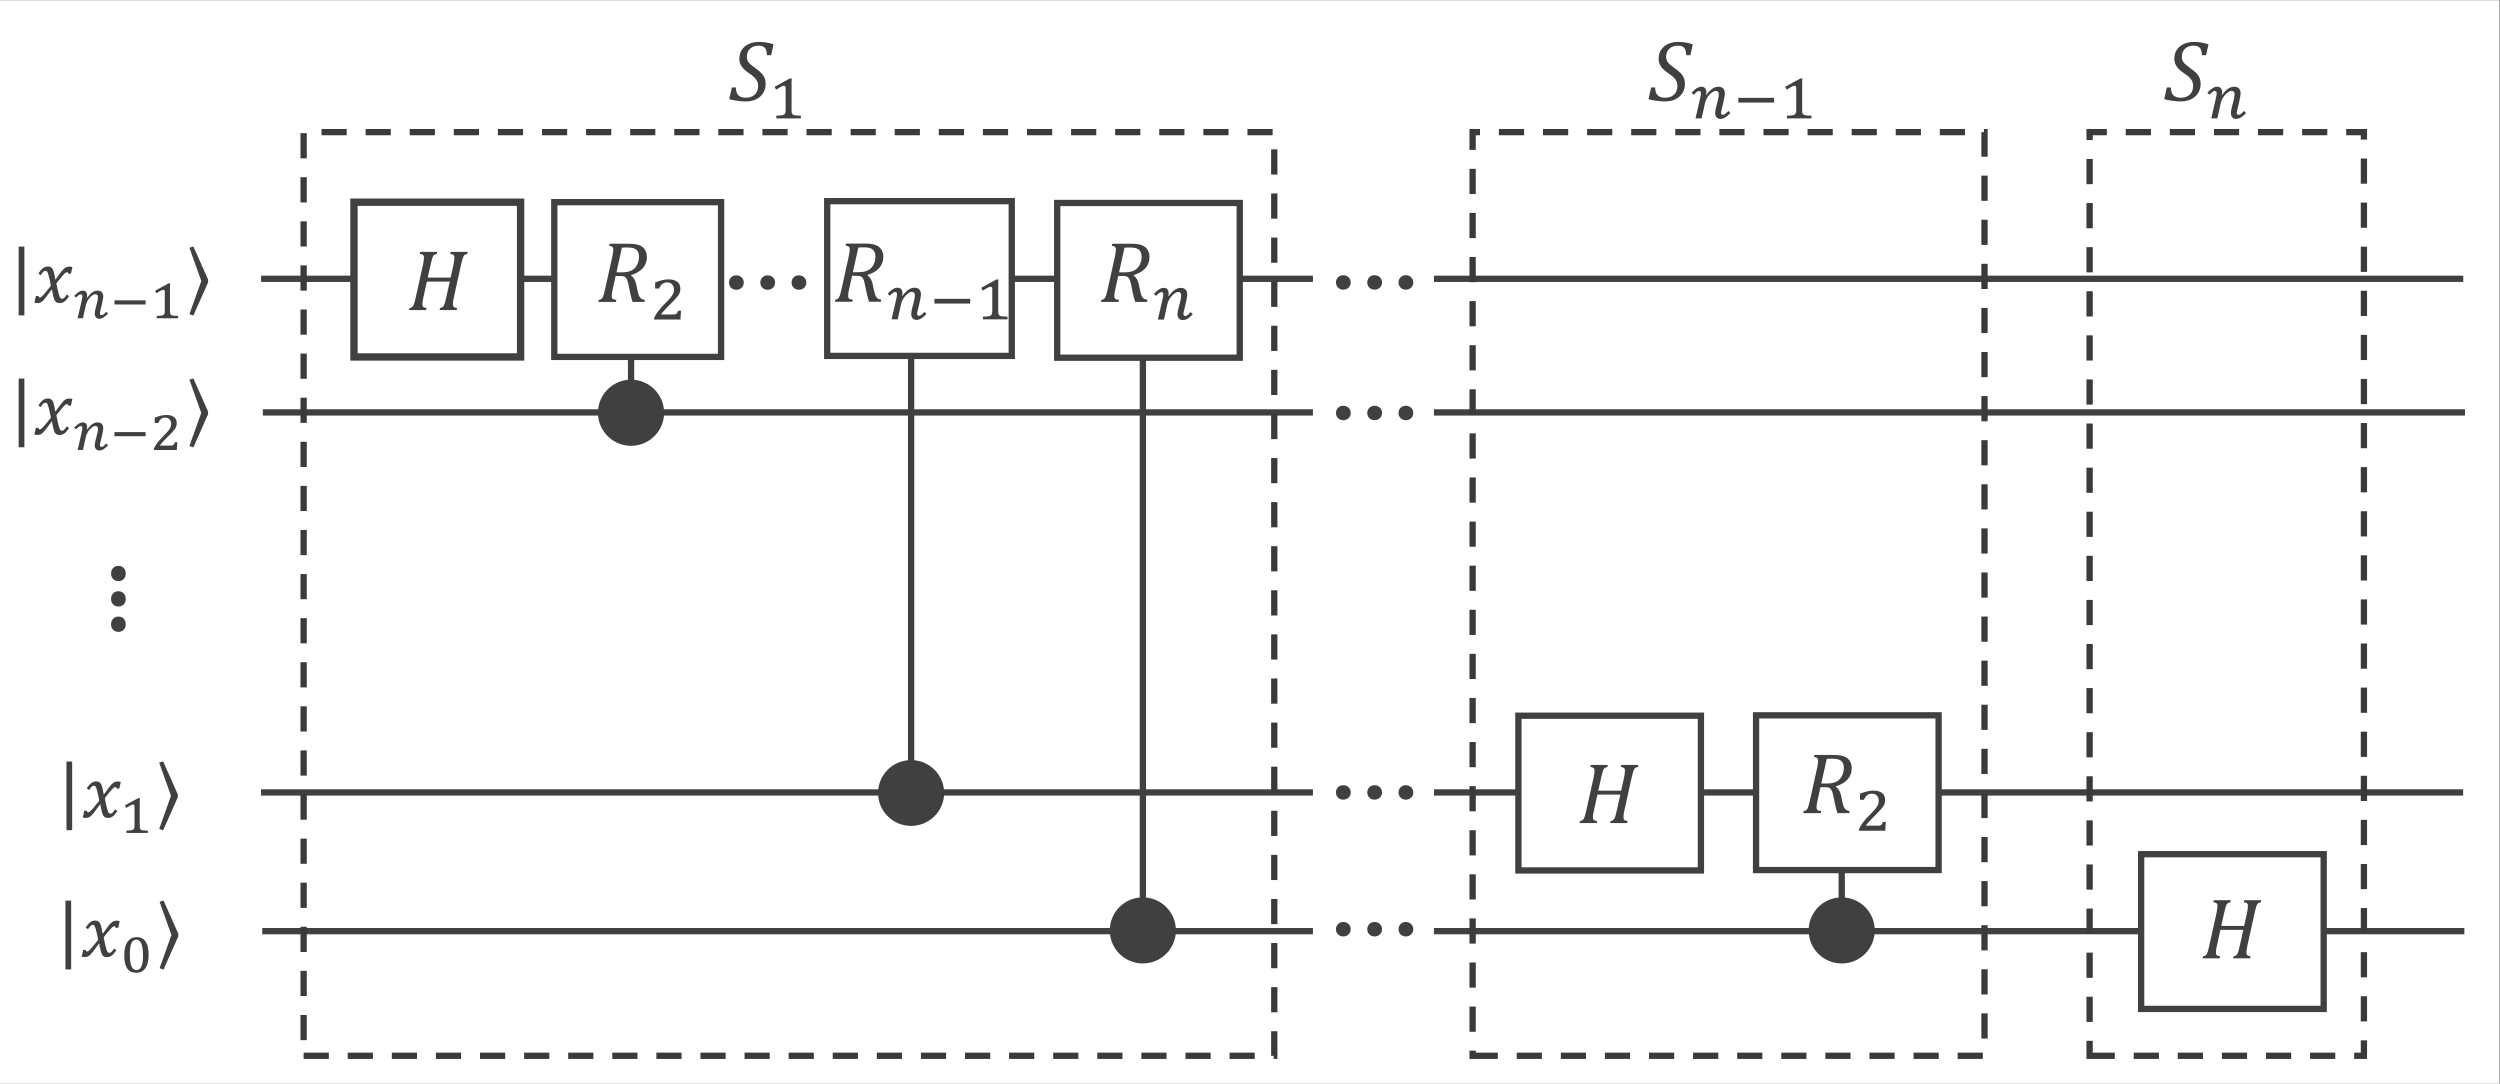 <?xml version="1.0" encoding="UTF-8" standalone="no"?>
<!-- Created with Inkscape (http://www.inkscape.org/) -->

<svg
   version="1.1"
   id="svg1"
   width="793.6"
   height="344"
   viewBox="0 0 793.6 344"
   xmlns="http://www.w3.org/2000/svg"
   xmlns:svg="http://www.w3.org/2000/svg">
  <rect x="0" y="0" width="793.6" height="344" fill="#808080" stroke="none"/>
  <defs
     id="defs1">
    <clipPath
       clipPathUnits="userSpaceOnUse"
       id="clipPath3">
      <path
         d="M 0,6.1035e-5 H 595.2 V 258 H 0 Z"
         clip-rule="evenodd"
         id="path3" />
    </clipPath>
    <clipPath
       clipPathUnits="userSpaceOnUse"
       id="clipPath6">
      <path
         d="M 0,6.1035e-5 H 595.2 V 258 H 0 Z"
         clip-rule="evenodd"
         id="path6" />
    </clipPath>
    <clipPath
       clipPathUnits="userSpaceOnUse"
       id="clipPath8">
      <path
         d="M 8.869e-6,0 H 595.2 V 258 H 8.869e-6 Z"
         transform="matrix(1,0,0,-1,-2.28,186.7)"
         clip-rule="evenodd"
         id="path8" />
    </clipPath>
    <clipPath
       clipPathUnits="userSpaceOnUse"
       id="clipPath10">
      <path
         d="M 8.869e-6,0 H 595.2 V 258 H 8.869e-6 Z"
         transform="matrix(1,0,0,-1,-44.16,186.7)"
         clip-rule="evenodd"
         id="path10" />
    </clipPath>
    <clipPath
       clipPathUnits="userSpaceOnUse"
       id="clipPath12">
      <path
         d="M 8.869e-6,0 H 595.2 V 258 H 8.869e-6 Z"
         transform="matrix(1,0,0,-1,-7.92,185.98)"
         clip-rule="evenodd"
         id="path12" />
    </clipPath>
    <clipPath
       clipPathUnits="userSpaceOnUse"
       id="clipPath14">
      <path
         d="M 8.869e-6,0 H 595.2 V 258 H 8.869e-6 Z"
         transform="matrix(1,0,0,-1,-17.4,182.23)"
         clip-rule="evenodd"
         id="path14" />
    </clipPath>
    <clipPath
       clipPathUnits="userSpaceOnUse"
       id="clipPath16">
      <path
         d="M 8.869e-6,0 H 595.2 V 258 H 8.869e-6 Z"
         transform="matrix(1,0,0,-1,-26.16,182.23)"
         clip-rule="evenodd"
         id="path16" />
    </clipPath>
    <clipPath
       clipPathUnits="userSpaceOnUse"
       id="clipPath18">
      <path
         d="M 8.869e-6,0 H 595.2 V 258 H 8.869e-6 Z"
         transform="matrix(1,0,0,-1,-35.76,182.23)"
         clip-rule="evenodd"
         id="path18" />
    </clipPath>
    <clipPath
       clipPathUnits="userSpaceOnUse"
       id="clipPath21">
      <path
         d="M 0,6.1035e-5 H 595.2 V 258 H 0 Z"
         clip-rule="evenodd"
         id="path21" />
    </clipPath>
    <clipPath
       clipPathUnits="userSpaceOnUse"
       id="clipPath23">
      <path
         d="M 8.869e-6,0 H 595.2 V 258 H 8.869e-6 Z"
         transform="matrix(1,0,0,-1,-2.28,155.3)"
         clip-rule="evenodd"
         id="path23" />
    </clipPath>
    <clipPath
       clipPathUnits="userSpaceOnUse"
       id="clipPath25">
      <path
         d="M 8.869e-6,0 H 595.2 V 258 H 8.869e-6 Z"
         transform="matrix(1,0,0,-1,-44.16,155.3)"
         clip-rule="evenodd"
         id="path25" />
    </clipPath>
    <clipPath
       clipPathUnits="userSpaceOnUse"
       id="clipPath27">
      <path
         d="M 8.869e-6,0 H 595.2 V 258 H 8.869e-6 Z"
         transform="matrix(1,0,0,-1,-7.92,154.58)"
         clip-rule="evenodd"
         id="path27" />
    </clipPath>
    <clipPath
       clipPathUnits="userSpaceOnUse"
       id="clipPath29">
      <path
         d="M 8.869e-6,0 H 595.2 V 258 H 8.869e-6 Z"
         transform="matrix(1,0,0,-1,-17.4,150.86)"
         clip-rule="evenodd"
         id="path29" />
    </clipPath>
    <clipPath
       clipPathUnits="userSpaceOnUse"
       id="clipPath31">
      <path
         d="M 8.869e-6,0 H 595.2 V 258 H 8.869e-6 Z"
         transform="matrix(1,0,0,-1,-26.16,150.86)"
         clip-rule="evenodd"
         id="path31" />
    </clipPath>
    <clipPath
       clipPathUnits="userSpaceOnUse"
       id="clipPath33">
      <path
         d="M 8.869e-6,0 H 595.2 V 258 H 8.869e-6 Z"
         transform="matrix(1,0,0,-1,-35.76,150.86)"
         clip-rule="evenodd"
         id="path33" />
    </clipPath>
    <clipPath
       clipPathUnits="userSpaceOnUse"
       id="clipPath35">
      <path
         d="M 8.869e-6,0 H 595.2 V 258 H 8.869e-6 Z"
         transform="matrix(-4.4000002e-8,-1,-1,4.4000002e-8,124.75,26.592)"
         clip-rule="evenodd"
         id="path35" />
    </clipPath>
    <clipPath
       clipPathUnits="userSpaceOnUse"
       id="clipPath38">
      <path
         d="M 0,6.1035e-5 H 595.2 V 258 H 0 Z"
         clip-rule="evenodd"
         id="path38" />
    </clipPath>
    <clipPath
       clipPathUnits="userSpaceOnUse"
       id="clipPath40">
      <path
         d="M 8.869e-6,0 H 595.2 V 258 H 8.869e-6 Z"
         transform="matrix(1,0,0,-1,-13.656,64.128)"
         clip-rule="evenodd"
         id="path40" />
    </clipPath>
    <clipPath
       clipPathUnits="userSpaceOnUse"
       id="clipPath42">
      <path
         d="M 8.869e-6,0 H 595.2 V 258 H 8.869e-6 Z"
         transform="matrix(1,0,0,-1,-36.96,64.128)"
         clip-rule="evenodd"
         id="path42" />
    </clipPath>
    <clipPath
       clipPathUnits="userSpaceOnUse"
       id="clipPath44">
      <path
         d="M 8.869e-6,0 H 595.2 V 258 H 8.869e-6 Z"
         transform="matrix(1,0,0,-1,-19.44,63.408)"
         clip-rule="evenodd"
         id="path44" />
    </clipPath>
    <clipPath
       clipPathUnits="userSpaceOnUse"
       id="clipPath46">
      <path
         d="M 8.869e-6,0 H 595.2 V 258 H 8.869e-6 Z"
         transform="matrix(1,0,0,-1,-28.56,59.688)"
         clip-rule="evenodd"
         id="path46" />
    </clipPath>
    <clipPath
       clipPathUnits="userSpaceOnUse"
       id="clipPath49">
      <path
         d="M 0,6.1035e-5 H 595.2 V 258 H 0 Z"
         clip-rule="evenodd"
         id="path49" />
    </clipPath>
    <clipPath
       clipPathUnits="userSpaceOnUse"
       id="clipPath51">
      <path
         d="M 8.869e-6,0 H 595.2 V 258 H 8.869e-6 Z"
         transform="matrix(1,0,0,-1,-13.416,30.984)"
         clip-rule="evenodd"
         id="path51" />
    </clipPath>
    <clipPath
       clipPathUnits="userSpaceOnUse"
       id="clipPath53">
      <path
         d="M 8.869e-6,0 H 595.2 V 258 H 8.869e-6 Z"
         transform="matrix(1,0,0,-1,-37.056,30.984)"
         clip-rule="evenodd"
         id="path53" />
    </clipPath>
    <clipPath
       clipPathUnits="userSpaceOnUse"
       id="clipPath55">
      <path
         d="M 8.869e-6,0 H 595.2 V 258 H 8.869e-6 Z"
         transform="matrix(1,0,0,-1,-19.176,30.264)"
         clip-rule="evenodd"
         id="path55" />
    </clipPath>
    <clipPath
       clipPathUnits="userSpaceOnUse"
       id="clipPath57">
      <path
         d="M 8.869e-6,0 H 595.2 V 258 H 8.869e-6 Z"
         transform="matrix(1,0,0,-1,-28.656,26.544)"
         clip-rule="evenodd"
         id="path57" />
    </clipPath>
    <clipPath
       clipPathUnits="userSpaceOnUse"
       id="clipPath66">
      <path
         d="M 8.869e-6,0 H 595.2 V 258 H 8.869e-6 Z"
         transform="matrix(-1,8.7000004e-8,8.7000004e-8,1,194.21,-192.31)"
         clip-rule="evenodd"
         id="path66" />
    </clipPath>
    <clipPath
       clipPathUnits="userSpaceOnUse"
       id="clipPath69">
      <path
         d="M 0,6.1035e-5 H 595.2 V 258 H 0 Z"
         clip-rule="evenodd"
         id="path69" />
    </clipPath>
    <clipPath
       clipPathUnits="userSpaceOnUse"
       id="clipPath71">
      <path
         d="M 8.869e-6,0 H 595.2 V 258 H 8.869e-6 Z"
         transform="matrix(1,0,0,-1,-198.19,186.17)"
         clip-rule="evenodd"
         id="path71" />
    </clipPath>
    <clipPath
       clipPathUnits="userSpaceOnUse"
       id="clipPath73">
      <path
         d="M 8.869e-6,0 H 595.2 V 258 H 8.869e-6 Z"
         transform="matrix(1,0,0,-1,-211.03,181.97)"
         clip-rule="evenodd"
         id="path73" />
    </clipPath>
    <clipPath
       clipPathUnits="userSpaceOnUse"
       id="clipPath75">
      <path
         d="M 8.869e-6,0 H 595.2 V 258 H 8.869e-6 Z"
         transform="matrix(1,0,0,-1,-221.23,181.97)"
         clip-rule="evenodd"
         id="path75" />
    </clipPath>
    <clipPath
       clipPathUnits="userSpaceOnUse"
       id="clipPath77">
      <path
         d="M 8.869e-6,0 H 595.2 V 258 H 8.869e-6 Z"
         transform="matrix(1,0,0,-1,-232.27,181.97)"
         clip-rule="evenodd"
         id="path77" />
    </clipPath>
    <clipPath
       clipPathUnits="userSpaceOnUse"
       id="clipPath80">
      <path
         d="M 0,6.1035e-5 H 595.2 V 258 H 0 Z"
         clip-rule="evenodd"
         id="path80" />
    </clipPath>
    <clipPath
       clipPathUnits="userSpaceOnUse"
       id="clipPath82">
      <path
         d="M 8.869e-6,0 H 595.2 V 258 H 8.869e-6 Z"
         transform="matrix(1,0,0,-1,-141.89,186.12)"
         clip-rule="evenodd"
         id="path82" />
    </clipPath>
    <clipPath
       clipPathUnits="userSpaceOnUse"
       id="clipPath84">
      <path
         d="M 8.869e-6,0 H 595.2 V 258 H 8.869e-6 Z"
         transform="matrix(1,0,0,-1,-154.73,181.92)"
         clip-rule="evenodd"
         id="path84" />
    </clipPath>
    <clipPath
       clipPathUnits="userSpaceOnUse"
       id="clipPath91">
      <path
         d="M 0,6.1035e-5 H 595.2 V 258 H 0 Z"
         clip-rule="evenodd"
         id="path91" />
    </clipPath>
    <clipPath
       clipPathUnits="userSpaceOnUse"
       id="clipPath93">
      <path
         d="M 8.869e-6,0 H 595.2 V 258 H 8.869e-6 Z"
         transform="matrix(1,0,0,-1,-261.55,186.12)"
         clip-rule="evenodd"
         id="path93" />
    </clipPath>
    <clipPath
       clipPathUnits="userSpaceOnUse"
       id="clipPath95">
      <path
         d="M 8.869e-6,0 H 595.2 V 258 H 8.869e-6 Z"
         transform="matrix(1,0,0,-1,-274.42,181.92)"
         clip-rule="evenodd"
         id="path95" />
    </clipPath>
    <clipPath
       clipPathUnits="userSpaceOnUse"
       id="clipPath98">
      <path
         d="M 0,6.1035e-5 H 595.2 V 258 H 0 Z"
         clip-rule="evenodd"
         id="path98" />
    </clipPath>
    <clipPath
       clipPathUnits="userSpaceOnUse"
       id="clipPath100">
      <path
         d="M 8.869e-6,0 H 595.2 V 258 H 8.869e-6 Z"
         transform="matrix(1,0,0,-1,-375.5,62.04)"
         clip-rule="evenodd"
         id="path100" />
    </clipPath>
    <clipPath
       clipPathUnits="userSpaceOnUse"
       id="clipPath105">
      <path
         d="M 0,6.1035e-5 H 595.2 V 258 H 0 Z"
         clip-rule="evenodd"
         id="path105" />
    </clipPath>
    <clipPath
       clipPathUnits="userSpaceOnUse"
       id="clipPath107">
      <path
         d="M 8.869e-6,0 H 595.2 V 258 H 8.869e-6 Z"
         transform="matrix(1,0,0,-1,-428.74,64.416)"
         clip-rule="evenodd"
         id="path107" />
    </clipPath>
    <clipPath
       clipPathUnits="userSpaceOnUse"
       id="clipPath109">
      <path
         d="M 8.869e-6,0 H 595.2 V 258 H 8.869e-6 Z"
         transform="matrix(1,0,0,-1,-441.58,60.216)"
         clip-rule="evenodd"
         id="path109" />
    </clipPath>
    <clipPath
       clipPathUnits="userSpaceOnUse"
       id="clipPath112">
      <path
         d="M 0,6.1035e-5 H 595.2 V 258 H 0 Z"
         clip-rule="evenodd"
         id="path112" />
    </clipPath>
    <clipPath
       clipPathUnits="userSpaceOnUse"
       id="clipPath114">
      <path
         d="M 8.869e-6,0 H 595.2 V 258 H 8.869e-6 Z"
         transform="matrix(1,0,0,-1,-523.82,29.832)"
         clip-rule="evenodd"
         id="path114" />
    </clipPath>
    <clipPath
       clipPathUnits="userSpaceOnUse"
       id="clipPath118">
      <path
         d="M 8.869e-6,0 H 595.2 V 258 H 8.869e-6 Z"
         transform="matrix(-1,8.7000004e-8,8.7000004e-8,1,338.71,-192.34)"
         clip-rule="evenodd"
         id="path118" />
    </clipPath>
    <clipPath
       clipPathUnits="userSpaceOnUse"
       id="clipPath121">
      <path
         d="M 8.869e-6,0 H 595.2 V 258 H 8.869e-6 Z"
         transform="matrix(-1,8.7000004e-8,8.7000004e-8,1,338.71,-70.92)"
         clip-rule="evenodd"
         id="path121" />
    </clipPath>
    <clipPath
       clipPathUnits="userSpaceOnUse"
       id="clipPath124">
      <path
         d="M 8.869e-6,0 H 595.2 V 258 H 8.869e-6 Z"
         transform="matrix(-1,8.7000004e-8,8.7000004e-8,1,338.71,-38.352)"
         clip-rule="evenodd"
         id="path124" />
    </clipPath>
    <clipPath
       clipPathUnits="userSpaceOnUse"
       id="clipPath128">
      <path
         d="M 0,6.1035e-5 H 595.2 V 258 H 0 Z"
         clip-rule="evenodd"
         id="path128" />
    </clipPath>
    <clipPath
       clipPathUnits="userSpaceOnUse"
       id="clipPath130">
      <path
         d="M 8.869e-6,0 H 595.2 V 258 H 8.869e-6 Z"
         transform="matrix(1,0,0,-1,-173.47,234.02)"
         clip-rule="evenodd"
         id="path130" />
    </clipPath>
    <clipPath
       clipPathUnits="userSpaceOnUse"
       id="clipPath132">
      <path
         d="M 8.869e-6,0 H 595.2 V 258 H 8.869e-6 Z"
         transform="matrix(1,0,0,-1,-183.07,229.82)"
         clip-rule="evenodd"
         id="path132" />
    </clipPath>
    <clipPath
       clipPathUnits="userSpaceOnUse"
       id="clipPath134">
      <path
         d="M 0,6.1035e-5 H 595.2 V 258 H 0 Z"
         clip-rule="evenodd"
         id="path134" />
    </clipPath>
    <clipPath
       clipPathUnits="userSpaceOnUse"
       id="clipPath136">
      <path
         d="M 8.869e-6,0 H 595.2 V 258 H 8.869e-6 Z"
         transform="matrix(1,0,0,-1,-392.33,234.02)"
         clip-rule="evenodd"
         id="path136" />
    </clipPath>
    <clipPath
       clipPathUnits="userSpaceOnUse"
       id="clipPath138">
      <path
         d="M 8.869e-6,0 H 595.2 V 258 H 8.869e-6 Z"
         transform="matrix(1,0,0,-1,-402.43,229.82)"
         clip-rule="evenodd"
         id="path138" />
    </clipPath>
    <clipPath
       clipPathUnits="userSpaceOnUse"
       id="clipPath140">
      <path
         d="M 8.869e-6,0 H 595.2 V 258 H 8.869e-6 Z"
         transform="matrix(1,0,0,-1,-412.63,229.82)"
         clip-rule="evenodd"
         id="path140" />
    </clipPath>
    <clipPath
       clipPathUnits="userSpaceOnUse"
       id="clipPath142">
      <path
         d="M 8.869e-6,0 H 595.2 V 258 H 8.869e-6 Z"
         transform="matrix(1,0,0,-1,-423.67,229.82)"
         clip-rule="evenodd"
         id="path142" />
    </clipPath>
    <clipPath
       clipPathUnits="userSpaceOnUse"
       id="clipPath144">
      <path
         d="M 0,6.1035e-5 H 595.2 V 258 H 0 Z"
         clip-rule="evenodd"
         id="path144" />
    </clipPath>
    <clipPath
       clipPathUnits="userSpaceOnUse"
       id="clipPath146">
      <path
         d="M 8.869e-6,0 H 595.2 V 258 H 8.869e-6 Z"
         transform="matrix(1,0,0,-1,-515.11,234.02)"
         clip-rule="evenodd"
         id="path146" />
    </clipPath>
    <clipPath
       clipPathUnits="userSpaceOnUse"
       id="clipPath148">
      <path
         d="M 8.869e-6,0 H 595.2 V 258 H 8.869e-6 Z"
         transform="matrix(1,0,0,-1,-525.22,229.82)"
         clip-rule="evenodd"
         id="path148" />
    </clipPath>
    <clipPath
       clipPathUnits="userSpaceOnUse"
       id="clipPath151">
      <path
         d="M 0,6.1035e-5 H 595.2 V 258 H 0 Z"
         clip-rule="evenodd"
         id="path151" />
    </clipPath>
    <clipPath
       clipPathUnits="userSpaceOnUse"
       id="clipPath153">
      <path
         d="M 8.869e-6,0 H 595.2 V 258 H 8.869e-6 Z"
         transform="matrix(1,0,0,-1,-96.816,184.18)"
         clip-rule="evenodd"
         id="path153" />
    </clipPath>
    <clipPath
       clipPathUnits="userSpaceOnUse"
       id="clipPath156">
      <path
         d="M 8.869e-6,0 H 595.2 V 258 H 8.869e-6 Z"
         transform="matrix(-1,8.7000004e-8,8.7000004e-8,1,338.71,-161.26)"
         clip-rule="evenodd"
         id="path156" />
    </clipPath>
  </defs>
  <g
     id="g1">
    <g
       id="g2">
      <path
         id="path2"
         d="M 0,3.0518e-5 H 595.25 V 258 H 0 Z"
         style="fill:#ffffff;fill-opacity:1;fill-rule:evenodd;stroke:none"
         transform="matrix(1.333,0,0,-1.333,0,344)"
         clip-path="url(#clipPath3)" />
    </g>
    <g
       id="g3">
      <path
         id="path4"
         d="M 62.189,191.67 H 586.6"
         style="fill:none;stroke:#404040;stroke-width:1.5;stroke-linecap:butt;stroke-linejoin:miter;stroke-miterlimit:10;stroke-dasharray:none;stroke-opacity:1"
         transform="matrix(1.333,0,0,-1.333,0,344)" />
    </g>
    <g
       id="g4">
      <path
         id="path5"
         d="M -30.6,125.28 H 94.92 v 115.2 H -30.6 Z"
         style="fill:none;stroke:#000000;stroke-width:0.14;stroke-linecap:butt;stroke-linejoin:miter;stroke-miterlimit:10;stroke-dasharray:none;stroke-opacity:0"
         transform="matrix(1.333,0,0,-1.333,0,344)"
         clip-path="url(#clipPath6)" />
    </g>
    <g
       id="g6">
      <path
         id="path7"
         d="M 3.527,3.785 H 2.167 V -12.598 h 1.359 z m 0,0"
         style="fill:#404040;fill-opacity:1;fill-rule:nonzero;stroke:none"
         aria-label="ȁ"
         transform="matrix(1.333,0,0,1.333,3.04,95.067)"
         clip-path="url(#clipPath8)" />
      <path
         id="path9"
         d="m 1.874,-12.633 3.516,7.898 v 0.656 L 1.874,3.832 0.937,3.492 3.761,-4.406 0.937,-12.317 Z m 0,0"
         style="fill:#404040;fill-opacity:1;fill-rule:nonzero;stroke:none"
         aria-label="ۧ"
         transform="matrix(1.333,0,0,1.333,58.88,95.067)"
         clip-path="url(#clipPath10)" />
      <path
         id="path11"
         d="m 4.194,-3.972 c -0.088,-0.469 -0.176,-0.914 -0.27,-1.336 -0.094,-0.428 -0.193,-0.826 -0.293,-1.195 -0.103,-0.375 -0.185,-0.615 -0.246,-0.727 -0.064,-0.117 -0.135,-0.199 -0.211,-0.246 -0.07,-0.047 -0.161,-0.07 -0.27,-0.07 -0.126,0 -0.24,0.032 -0.34,0.094 -0.094,0.056 -0.205,0.152 -0.328,0.293 -0.117,0.135 -0.27,0.349 -0.457,0.645 L 1.206,-6.902 c 0.366,-0.554 0.718,-0.967 1.055,-1.242 0.343,-0.281 0.75,-0.422 1.219,-0.422 0.179,0 0.334,0.023 0.469,0.07 0.141,0.041 0.261,0.103 0.363,0.188 0.108,0.088 0.202,0.196 0.281,0.328 0.085,0.135 0.167,0.316 0.246,0.551 0.076,0.229 0.146,0.513 0.211,0.855 0.07,0.346 0.132,0.703 0.188,1.078 h 0.082 c 0.562,-0.797 0.987,-1.377 1.277,-1.746 0.296,-0.366 0.542,-0.636 0.738,-0.809 0.202,-0.179 0.393,-0.305 0.574,-0.375 0.188,-0.076 0.434,-0.117 0.738,-0.117 0.281,0 0.507,0.035 0.68,0.105 l -0.352,1.594 H 8.354 c -0.032,-0.249 -0.135,-0.375 -0.305,-0.375 -0.056,0 -0.114,0.012 -0.176,0.035 -0.056,0.018 -0.126,0.056 -0.211,0.117 -0.079,0.056 -0.199,0.17 -0.363,0.34 -0.164,0.164 -0.352,0.372 -0.562,0.621 -0.205,0.243 -0.416,0.501 -0.633,0.773 l -0.598,0.75 c 0.108,0.562 0.211,1.052 0.305,1.465 0.094,0.407 0.176,0.747 0.246,1.02 0.07,0.275 0.132,0.489 0.188,0.645 0.062,0.158 0.123,0.278 0.188,0.363 0.062,0.079 0.123,0.135 0.188,0.164 0.07,0.032 0.152,0.047 0.246,0.047 0.155,0 0.308,-0.062 0.457,-0.187 0.146,-0.123 0.363,-0.401 0.645,-0.832 l 0.574,0.375 c -0.407,0.609 -0.779,1.04 -1.113,1.289 -0.328,0.249 -0.724,0.375 -1.184,0.375 -0.252,0 -0.466,-0.047 -0.645,-0.141 C 5.428,-0.084 5.275,-0.225 5.143,-0.421 5.018,-0.624 4.903,-0.937 4.804,-1.359 4.622,-2.115 4.511,-2.695 4.464,-3.093 h -0.082 c -0.627,0.876 -1.09,1.506 -1.395,1.887 -0.299,0.384 -0.545,0.665 -0.738,0.844 -0.196,0.182 -0.387,0.305 -0.574,0.375 -0.188,0.076 -0.434,0.117 -0.738,0.117 -0.275,0 -0.498,-0.035 -0.668,-0.105 L 0.62,-1.57 H 1.229 c 0.038,0.252 0.141,0.375 0.305,0.375 0.085,0 0.17,-0.018 0.258,-0.059 0.094,-0.047 0.226,-0.152 0.398,-0.316 0.17,-0.17 0.404,-0.437 0.703,-0.797 0.296,-0.357 0.729,-0.894 1.301,-1.605 z m 0,0"
         style="fill:#404040;fill-opacity:1;fill-rule:nonzero;stroke:none"
         aria-label="𝑥"
         transform="matrix(1.333,0,0,1.333,10.56,96.027)"
         clip-path="url(#clipPath12)" />
      <path
         id="path13"
         d="m 3.328,-4.874 c 0.422,-0.568 0.832,-0.996 1.23,-1.277 0.404,-0.281 0.826,-0.422 1.266,-0.422 0.451,0 0.791,0.123 1.02,0.363 0.226,0.243 0.34,0.586 0.34,1.031 0,0.135 -0.021,0.316 -0.059,0.551 -0.041,0.234 -0.091,0.492 -0.152,0.773 -0.056,0.281 -0.117,0.571 -0.188,0.867 -0.07,0.29 -0.138,0.56 -0.199,0.809 -0.056,0.252 -0.103,0.466 -0.141,0.645 -0.041,0.173 -0.059,0.281 -0.059,0.328 0,0.164 0.026,0.281 0.082,0.352 0.062,0.07 0.158,0.105 0.293,0.105 0.085,0 0.167,-0.012 0.246,-0.035 0.076,-0.029 0.158,-0.076 0.246,-0.141 0.085,-0.07 0.179,-0.155 0.281,-0.258 0.1,-0.1 0.217,-0.223 0.352,-0.363 l 0.445,0.422 C 8.121,-0.905 7.924,-0.717 7.746,-0.562 c -0.173,0.149 -0.34,0.275 -0.504,0.375 -0.164,0.103 -0.328,0.176 -0.492,0.223 -0.164,0.053 -0.34,0.082 -0.527,0.082 -0.158,0 -0.302,-0.032 -0.434,-0.094 -0.126,-0.053 -0.234,-0.132 -0.328,-0.234 -0.094,-0.108 -0.17,-0.234 -0.223,-0.375 -0.056,-0.146 -0.082,-0.308 -0.082,-0.48 0,-0.17 0.018,-0.369 0.059,-0.598 0.038,-0.234 0.094,-0.486 0.164,-0.762 0.076,-0.281 0.146,-0.545 0.211,-0.797 0.07,-0.258 0.129,-0.495 0.176,-0.715 0.053,-0.217 0.094,-0.41 0.117,-0.574 0.029,-0.17 0.047,-0.316 0.047,-0.434 0,-0.264 -0.053,-0.46 -0.152,-0.586 -0.103,-0.123 -0.267,-0.188 -0.492,-0.188 -0.126,0 -0.264,0.035 -0.41,0.105 -0.149,0.064 -0.302,0.158 -0.457,0.281 -0.149,0.117 -0.293,0.258 -0.434,0.422 -0.141,0.158 -0.275,0.328 -0.398,0.516 -0.117,0.182 -0.223,0.372 -0.316,0.574 -0.094,0.196 -0.161,0.393 -0.199,0.586 L 2.343,5.078125e-4 H 1.078 L 2.05,-4.195 c 0.053,-0.226 0.094,-0.425 0.117,-0.598 0.029,-0.179 0.047,-0.322 0.047,-0.434 0,-0.319 -0.129,-0.48 -0.387,-0.48 -0.079,0 -0.158,0.021 -0.234,0.059 -0.079,0.032 -0.164,0.079 -0.258,0.141 -0.088,0.064 -0.182,0.146 -0.281,0.246 -0.103,0.094 -0.22,0.208 -0.352,0.34 L 0.269,-5.332 c 0.211,-0.217 0.404,-0.404 0.586,-0.562 0.179,-0.155 0.346,-0.284 0.504,-0.387 0.164,-0.1 0.322,-0.176 0.48,-0.223 0.164,-0.047 0.331,-0.07 0.504,-0.07 0.319,0 0.565,0.105 0.738,0.316 0.17,0.205 0.258,0.475 0.258,0.809 0,0.088 -0.009,0.182 -0.023,0.281 -0.009,0.094 -0.032,0.185 -0.07,0.27 z m 0,0"
         style="fill:#404040;fill-opacity:1;fill-rule:nonzero;stroke:none"
         aria-label="𝑛"
         transform="matrix(1.333,0,0,1.333,23.2,101.027)"
         clip-path="url(#clipPath14)" />
      <path
         id="path15"
         d="m 1.089,-3.281 v -0.984 h 7.418 v 0.984 z m 0,0"
         style="fill:#404040;fill-opacity:1;fill-rule:nonzero;stroke:none"
         aria-label="−"
         transform="matrix(1.333,0,0,1.333,34.88,101.027)"
         clip-path="url(#clipPath16)" />
      <path
         id="path17"
         d="m 4.711,-1.699 c 0,0.135 0.003,0.252 0.012,0.352 0.006,0.094 0.018,0.176 0.035,0.246 0.023,0.064 0.05,0.117 0.082,0.164 0.029,0.047 0.07,0.088 0.117,0.117 0.047,0.056 0.111,0.1 0.199,0.129 0.085,0.023 0.193,0.047 0.328,0.07 0.132,0.018 0.293,0.032 0.48,0.047 0.188,0.009 0.413,0.012 0.68,0.012 V 5.078125e-4 H 1.535 V -0.562 c 0.249,-0.006 0.46,-0.015 0.633,-0.023 0.179,-0.015 0.331,-0.029 0.457,-0.047 0.123,-0.023 0.226,-0.047 0.305,-0.07 0.076,-0.023 0.144,-0.05 0.199,-0.082 0.053,-0.038 0.1,-0.082 0.141,-0.129 0.047,-0.047 0.082,-0.1 0.105,-0.164 0.029,-0.07 0.053,-0.152 0.07,-0.246 0.015,-0.1 0.023,-0.226 0.023,-0.375 v -4.617 c 0,-0.17 -0.035,-0.287 -0.105,-0.352 -0.064,-0.07 -0.152,-0.105 -0.27,-0.105 -0.135,0 -0.334,0.07 -0.598,0.211 -0.258,0.135 -0.598,0.334 -1.02,0.598 -0.056,-0.094 -0.105,-0.19 -0.152,-0.293 -0.047,-0.1 -0.094,-0.202 -0.141,-0.305 0.53,-0.287 1.055,-0.577 1.57,-0.867 0.521,-0.287 1.055,-0.577 1.594,-0.867 h 0.398 c -0.009,0.234 -0.018,0.445 -0.023,0.633 -0.009,0.188 -0.012,0.372 -0.012,0.551 0,0.173 0,0.346 0,0.516 z m 0,0"
         style="fill:#404040;fill-opacity:1;fill-rule:nonzero;stroke:none"
         aria-label="1"
         transform="matrix(1.333,0,0,1.333,47.68,101.027)"
         clip-path="url(#clipPath18)" />
    </g>
    <g
       id="g18">
      <path
         id="path19"
         d="M 62.597,159.85 H 587.01"
         style="fill:none;stroke:#404040;stroke-width:1.5;stroke-linecap:butt;stroke-linejoin:miter;stroke-miterlimit:10;stroke-dasharray:none;stroke-opacity:1"
         transform="matrix(1.333,0,0,-1.333,0,344)" />
    </g>
    <g
       id="g19">
      <path
         id="path20"
         d="M -30.6,93.84 H 94.92 v 115.2 H -30.6 Z"
         style="fill:none;stroke:#000000;stroke-width:0.14;stroke-linecap:butt;stroke-linejoin:miter;stroke-miterlimit:10;stroke-dasharray:none;stroke-opacity:0"
         transform="matrix(1.333,0,0,-1.333,0,344)"
         clip-path="url(#clipPath21)" />
    </g>
    <g
       id="g21">
      <path
         id="path22"
         d="M 3.527,3.785 H 2.167 V -12.574 h 1.359 z m 0,0"
         style="fill:#404040;fill-opacity:1;fill-rule:nonzero;stroke:none"
         aria-label="ȁ"
         transform="matrix(1.333,0,0,1.333,3.04,136.933)"
         clip-path="url(#clipPath23)" />
      <path
         id="path24"
         d="m 1.874,-12.621 3.504,7.887 v 0.656 L 1.874,3.821 0.937,3.492 3.749,-4.406 0.937,-12.304 Z m 0,0"
         style="fill:#404040;fill-opacity:1;fill-rule:nonzero;stroke:none"
         aria-label="ۧ"
         transform="matrix(1.333,0,0,1.333,58.88,136.933)"
         clip-path="url(#clipPath25)" />
      <path
         id="path26"
         d="M 4.194,-3.972 C 4.106,-4.432 4.018,-4.877 3.925,-5.308 3.831,-5.735 3.731,-6.134 3.632,-6.503 3.529,-6.869 3.447,-7.112 3.386,-7.23 3.321,-7.347 3.251,-7.423 3.175,-7.464 c -0.07,-0.047 -0.161,-0.07 -0.27,-0.07 -0.126,0 -0.24,0.029 -0.34,0.082 -0.103,0.056 -0.211,0.152 -0.328,0.293 -0.117,0.141 -0.27,0.357 -0.457,0.645 l -0.574,-0.375 c 0.366,-0.554 0.718,-0.967 1.055,-1.242 0.343,-0.281 0.744,-0.422 1.207,-0.422 0.188,0 0.346,0.023 0.48,0.07 0.141,0.041 0.261,0.103 0.363,0.188 0.108,0.079 0.202,0.188 0.281,0.328 0.085,0.135 0.164,0.316 0.234,0.551 0.076,0.229 0.152,0.513 0.223,0.855 0.07,0.346 0.129,0.7 0.176,1.066 h 0.094 c 0.562,-0.788 0.987,-1.365 1.277,-1.734 0.287,-0.366 0.53,-0.639 0.727,-0.82 0.202,-0.179 0.393,-0.305 0.574,-0.375 0.188,-0.07 0.434,-0.105 0.738,-0.105 0.281,0 0.507,0.035 0.68,0.105 L 8.964,-6.843 H 8.354 C 8.313,-7.083 8.208,-7.206 8.038,-7.206 c -0.047,0 -0.103,0.009 -0.164,0.023 -0.056,0.018 -0.126,0.056 -0.211,0.117 -0.088,0.056 -0.211,0.17 -0.375,0.34 -0.164,0.173 -0.352,0.384 -0.562,0.633 -0.205,0.243 -0.41,0.498 -0.621,0.762 l -0.598,0.75 c 0.1,0.562 0.199,1.052 0.293,1.465 0.094,0.407 0.176,0.747 0.246,1.02 0.076,0.275 0.144,0.489 0.199,0.645 0.053,0.158 0.111,0.278 0.176,0.363 0.07,0.079 0.135,0.135 0.199,0.164 0.07,0.032 0.146,0.047 0.234,0.047 0.155,0 0.308,-0.062 0.457,-0.187 0.155,-0.123 0.375,-0.401 0.656,-0.832 l 0.562,0.375 C 8.123,-0.913 7.751,-0.482 7.417,-0.233 c -0.328,0.249 -0.721,0.375 -1.172,0.375 -0.258,0 -0.478,-0.047 -0.656,-0.141 C 5.416,-0.084 5.264,-0.225 5.132,-0.421 5.006,-0.623 4.897,-0.937 4.804,-1.358 c -0.188,-0.75 -0.302,-1.324 -0.34,-1.723 h -0.082 c -0.627,0.867 -1.09,1.494 -1.395,1.875 -0.299,0.384 -0.545,0.665 -0.738,0.844 -0.196,0.182 -0.387,0.305 -0.574,0.375 -0.188,0.076 -0.434,0.117 -0.738,0.117 -0.275,0 -0.498,-0.035 -0.668,-0.105 L 0.62,-1.569 H 1.229 c 0.038,0.252 0.141,0.375 0.305,0.375 0.085,0 0.17,-0.018 0.258,-0.059 0.094,-0.047 0.226,-0.152 0.398,-0.316 0.17,-0.17 0.404,-0.437 0.703,-0.797 0.296,-0.357 0.729,-0.894 1.301,-1.605 z m 0,0"
         style="fill:#404040;fill-opacity:1;fill-rule:nonzero;stroke:none"
         aria-label="𝑥"
         transform="matrix(1.333,0,0,1.333,10.56,137.893)"
         clip-path="url(#clipPath27)" />
      <path
         id="path28"
         d="m 3.328,-4.876 c 0.422,-0.568 0.832,-0.996 1.23,-1.277 0.404,-0.281 0.826,-0.422 1.266,-0.422 0.451,0 0.791,0.123 1.02,0.363 0.226,0.243 0.34,0.586 0.34,1.031 0,0.135 -0.021,0.316 -0.059,0.551 -0.041,0.234 -0.091,0.492 -0.152,0.773 -0.056,0.281 -0.117,0.571 -0.188,0.867 -0.07,0.29 -0.138,0.56 -0.199,0.809 -0.056,0.252 -0.103,0.466 -0.141,0.645 -0.041,0.173 -0.059,0.281 -0.059,0.328 0,0.164 0.026,0.281 0.082,0.352 0.062,0.07 0.158,0.105 0.293,0.105 0.085,0 0.167,-0.012 0.246,-0.035 0.076,-0.029 0.158,-0.076 0.246,-0.141 0.085,-0.07 0.179,-0.155 0.281,-0.258 0.1,-0.1 0.217,-0.223 0.352,-0.363 l 0.445,0.422 C 8.121,-0.907 7.924,-0.719 7.746,-0.564 c -0.173,0.149 -0.34,0.275 -0.504,0.375 -0.164,0.103 -0.328,0.176 -0.492,0.223 -0.164,0.053 -0.34,0.082 -0.527,0.082 -0.158,0 -0.302,-0.032 -0.434,-0.094 -0.126,-0.053 -0.234,-0.132 -0.328,-0.234 -0.094,-0.108 -0.17,-0.234 -0.223,-0.375 -0.056,-0.146 -0.082,-0.308 -0.082,-0.48 0,-0.17 0.018,-0.369 0.059,-0.598 0.038,-0.234 0.094,-0.486 0.164,-0.762 0.076,-0.281 0.146,-0.545 0.211,-0.797 0.07,-0.258 0.129,-0.495 0.176,-0.715 0.053,-0.217 0.094,-0.41 0.117,-0.574 0.029,-0.17 0.047,-0.316 0.047,-0.434 0,-0.264 -0.053,-0.46 -0.152,-0.586 -0.103,-0.123 -0.267,-0.188 -0.492,-0.188 -0.126,0 -0.264,0.035 -0.41,0.105 -0.149,0.064 -0.302,0.158 -0.457,0.281 -0.149,0.117 -0.293,0.258 -0.434,0.422 -0.141,0.158 -0.275,0.328 -0.398,0.516 -0.117,0.182 -0.223,0.372 -0.316,0.574 -0.094,0.196 -0.161,0.393 -0.199,0.586 L 2.343,-0.001 H 1.078 L 2.05,-4.197 c 0.053,-0.226 0.094,-0.425 0.117,-0.598 0.029,-0.179 0.047,-0.322 0.047,-0.434 0,-0.319 -0.129,-0.48 -0.387,-0.48 -0.079,0 -0.158,0.021 -0.234,0.059 -0.079,0.032 -0.164,0.079 -0.258,0.141 -0.088,0.064 -0.182,0.146 -0.281,0.246 -0.103,0.094 -0.22,0.208 -0.352,0.34 L 0.269,-5.333 c 0.211,-0.217 0.404,-0.404 0.586,-0.562 0.179,-0.155 0.346,-0.284 0.504,-0.387 0.164,-0.1 0.322,-0.176 0.48,-0.223 0.164,-0.047 0.331,-0.07 0.504,-0.07 0.319,0 0.565,0.105 0.738,0.316 0.17,0.205 0.258,0.475 0.258,0.809 0,0.088 -0.009,0.182 -0.023,0.281 -0.009,0.094 -0.032,0.185 -0.07,0.27 z m 0,0"
         style="fill:#404040;fill-opacity:1;fill-rule:nonzero;stroke:none"
         aria-label="𝑛"
         transform="matrix(1.333,0,0,1.333,23.2,142.853)"
         clip-path="url(#clipPath29)" />
      <path
         id="path30"
         d="m 1.089,-3.283 v -0.984 h 7.418 v 0.984 z m 0,0"
         style="fill:#404040;fill-opacity:1;fill-rule:nonzero;stroke:none"
         aria-label="−"
         transform="matrix(1.333,0,0,1.333,34.88,142.853)"
         clip-path="url(#clipPath31)" />
      <path
         id="path32"
         d="m 4.676,-1.056 c 0.202,0 0.363,-0.003 0.48,-0.012 0.123,-0.015 0.226,-0.05 0.305,-0.105 0.076,-0.053 0.144,-0.132 0.199,-0.234 0.053,-0.108 0.12,-0.252 0.199,-0.434 h 0.598 c -0.023,0.305 -0.047,0.615 -0.07,0.926 -0.018,0.305 -0.035,0.609 -0.059,0.914 H 0.879 v -0.34 c 0.1,-0.226 0.217,-0.451 0.352,-0.68 0.141,-0.226 0.296,-0.451 0.469,-0.68 0.17,-0.234 0.366,-0.475 0.586,-0.727 0.217,-0.249 0.46,-0.507 0.727,-0.773 0.404,-0.398 0.732,-0.741 0.984,-1.031 0.258,-0.287 0.457,-0.542 0.598,-0.762 0.146,-0.226 0.249,-0.434 0.305,-0.621 0.053,-0.188 0.082,-0.39 0.082,-0.609 0,-0.217 -0.032,-0.416 -0.094,-0.598 -0.064,-0.188 -0.152,-0.343 -0.27,-0.469 -0.117,-0.132 -0.267,-0.234 -0.445,-0.305 -0.173,-0.076 -0.375,-0.117 -0.609,-0.117 -0.398,0 -0.735,0.111 -1.008,0.328 -0.267,0.22 -0.478,0.536 -0.633,0.949 h -0.844 v -1.254 c 0.554,-0.234 1.061,-0.401 1.523,-0.504 0.46,-0.1 0.873,-0.152 1.242,-0.152 0.445,0 0.823,0.053 1.137,0.152 0.319,0.103 0.577,0.24 0.773,0.41 0.202,0.173 0.346,0.381 0.434,0.621 0.085,0.234 0.129,0.492 0.129,0.773 0,0.173 -0.012,0.328 -0.035,0.469 -0.023,0.141 -0.067,0.281 -0.129,0.422 -0.056,0.141 -0.129,0.281 -0.223,0.422 -0.094,0.141 -0.211,0.293 -0.352,0.457 -0.111,0.135 -0.252,0.293 -0.422,0.48 -0.173,0.182 -0.36,0.372 -0.562,0.574 -0.205,0.205 -0.419,0.419 -0.645,0.645 -0.22,0.229 -0.434,0.451 -0.645,0.668 -0.211,0.22 -0.407,0.431 -0.586,0.633 -0.173,0.205 -0.313,0.393 -0.422,0.562 z m 0,0"
         style="fill:#404040;fill-opacity:1;fill-rule:nonzero;stroke:none"
         aria-label="2"
         transform="matrix(1.333,0,0,1.333,47.68,142.853)"
         clip-path="url(#clipPath33)" />
    </g>
    <g
       id="g34">
      <path
         id="path34"
         d="m 9.364,0.152 c -0.557,2e-8 -1.005,-0.167 -1.348,-0.504 -0.337,-0.343 -0.504,-0.756 -0.504,-1.242 0,-0.53 0.167,-0.952 0.504,-1.266 0.343,-0.319 0.791,-0.48 1.348,-0.48 0.53,0 0.961,0.161 1.289,0.48 0.334,0.313 0.504,0.735 0.504,1.266 1e-6,0.486 -0.17,0.899 -0.504,1.242 -0.328,0.337 -0.759,0.504 -1.289,0.504 z m -6.047,2.7e-7 C 2.761,0.152 2.312,-0.015 1.97,-0.352 1.633,-0.695 1.466,-1.108 1.466,-1.595 c 0,-0.53 0.167,-0.952 0.504,-1.266 0.343,-0.319 0.791,-0.48 1.348,-0.48 0.53,-1e-7 0.961,0.161 1.289,0.48 0.334,0.313 0.504,0.735 0.504,1.266 0,0.486 -0.17,0.899 -0.504,1.242 -0.328,0.337 -0.759,0.504 -1.289,0.504 z m 12.082,-5.4e-7 c -0.557,3e-8 -1.005,-0.167 -1.348,-0.504 -0.337,-0.343 -0.504,-0.756 -0.504,-1.242 0,-0.53 0.167,-0.952 0.504,-1.266 0.343,-0.319 0.791,-0.48 1.348,-0.48 0.53,0 0.961,0.161 1.289,0.48 0.334,0.313 0.504,0.735 0.504,1.266 0,0.486 -0.17,0.899 -0.504,1.242 -0.328,0.337 -0.759,0.504 -1.289,0.504 z m 0,0"
         style="fill:#404040;fill-opacity:1;fill-rule:nonzero;stroke:none"
         aria-label="…"
         transform="matrix(-5.8666667e-8,1.333,-1.333,-5.8666667e-8,35.456,177.667)"
         clip-path="url(#clipPath35)" />
    </g>
    <g
       id="g35">
      <path
         id="path36"
         d="M 62.162,69.351 H 586.57"
         style="fill:none;stroke:#404040;stroke-width:1.5;stroke-linecap:butt;stroke-linejoin:miter;stroke-miterlimit:10;stroke-dasharray:none;stroke-opacity:1"
         transform="matrix(1.333,0,0,-1.333,0,344)" />
    </g>
    <g
       id="g36">
      <path
         id="path37"
         d="M -19.32,2.76 H 87.6 v 115.2 H -19.32 Z"
         style="fill:none;stroke:#000000;stroke-width:0.14;stroke-linecap:butt;stroke-linejoin:miter;stroke-miterlimit:10;stroke-dasharray:none;stroke-opacity:0"
         transform="matrix(1.333,0,0,-1.333,0,344)"
         clip-path="url(#clipPath38)" />
    </g>
    <g
       id="g38">
      <path
         id="path39"
         d="M 3.527,3.785 H 2.167 V -12.574 h 1.359 z m 0,0"
         style="fill:#404040;fill-opacity:1;fill-rule:nonzero;stroke:none"
         aria-label="ȁ"
         transform="matrix(1.333,0,0,1.333,18.208,258.496)"
         clip-path="url(#clipPath40)" />
      <path
         id="path41"
         d="m 1.876,-12.621 3.504,7.887 v 0.656 l -3.504,7.898 -0.938,-0.328 2.812,-7.898 -2.812,-7.898 z m 0,0"
         style="fill:#404040;fill-opacity:1;fill-rule:nonzero;stroke:none"
         aria-label="ۧ"
         transform="matrix(1.333,0,0,1.333,49.28,258.496)"
         clip-path="url(#clipPath42)" />
      <path
         id="path43"
         d="M 4.197,-3.972 C 4.109,-4.432 4.021,-4.877 3.927,-5.308 3.833,-5.736 3.734,-6.134 3.634,-6.503 3.532,-6.869 3.45,-7.113 3.388,-7.23 3.324,-7.347 3.253,-7.423 3.177,-7.464 c -0.07,-0.047 -0.161,-0.07 -0.27,-0.07 -0.126,0 -0.24,0.029 -0.34,0.082 -0.103,0.056 -0.211,0.152 -0.328,0.293 -0.117,0.141 -0.27,0.357 -0.457,0.645 l -0.574,-0.375 c 0.366,-0.554 0.718,-0.967 1.055,-1.242 0.343,-0.281 0.744,-0.422 1.207,-0.422 0.188,0 0.346,0.023 0.48,0.07 0.141,0.041 0.261,0.103 0.363,0.188 0.108,0.079 0.202,0.188 0.281,0.328 0.085,0.135 0.164,0.316 0.234,0.551 0.076,0.229 0.152,0.513 0.223,0.855 0.07,0.346 0.129,0.7 0.176,1.066 h 0.094 c 0.562,-0.788 0.987,-1.365 1.277,-1.734 0.287,-0.366 0.53,-0.639 0.727,-0.82 0.202,-0.179 0.393,-0.305 0.574,-0.375 0.188,-0.07 0.434,-0.105 0.738,-0.105 0.281,0 0.507,0.035 0.68,0.105 L 8.966,-6.843 H 8.357 C 8.316,-7.083 8.21,-7.206 8.04,-7.206 c -0.047,0 -0.103,0.009 -0.164,0.023 -0.056,0.018 -0.126,0.056 -0.211,0.117 -0.088,0.056 -0.211,0.17 -0.375,0.34 -0.164,0.173 -0.352,0.384 -0.562,0.633 -0.205,0.243 -0.41,0.498 -0.621,0.762 l -0.598,0.75 c 0.1,0.562 0.199,1.052 0.293,1.465 0.094,0.407 0.176,0.747 0.246,1.02 0.076,0.275 0.144,0.489 0.199,0.645 0.053,0.158 0.111,0.278 0.176,0.363 0.07,0.079 0.135,0.135 0.199,0.164 0.07,0.032 0.146,0.047 0.234,0.047 0.155,0 0.308,-0.062 0.457,-0.187 0.155,-0.123 0.375,-0.401 0.656,-0.832 l 0.562,0.375 c -0.407,0.609 -0.779,1.04 -1.113,1.289 -0.328,0.249 -0.721,0.375 -1.172,0.375 -0.258,0 -0.478,-0.047 -0.656,-0.141 C 5.418,-0.084 5.266,-0.225 5.134,-0.421 5.008,-0.623 4.9,-0.937 4.806,-1.359 c -0.188,-0.75 -0.302,-1.324 -0.34,-1.723 H 4.384 c -0.627,0.867 -1.09,1.494 -1.395,1.875 -0.299,0.384 -0.545,0.665 -0.738,0.844 -0.196,0.182 -0.387,0.305 -0.574,0.375 -0.188,0.076 -0.434,0.117 -0.738,0.117 -0.275,0 -0.498,-0.035 -0.668,-0.105 L 0.623,-1.57 h 0.609 c 0.038,0.252 0.141,0.375 0.305,0.375 0.085,0 0.17,-0.018 0.258,-0.059 0.094,-0.047 0.226,-0.152 0.398,-0.316 0.17,-0.17 0.404,-0.437 0.703,-0.797 0.296,-0.357 0.729,-0.894 1.301,-1.605 z m 0,0"
         style="fill:#404040;fill-opacity:1;fill-rule:nonzero;stroke:none"
         aria-label="𝑥"
         transform="matrix(1.333,0,0,1.333,25.92,259.456)"
         clip-path="url(#clipPath44)" />
      <path
         id="path45"
         d="m 4.71,-1.701 c 0,0.135 0.003,0.252 0.012,0.352 0.006,0.094 0.018,0.176 0.035,0.246 0.023,0.064 0.05,0.117 0.082,0.164 0.029,0.047 0.07,0.088 0.117,0.117 0.047,0.056 0.111,0.1 0.199,0.129 0.085,0.023 0.193,0.047 0.328,0.07 0.132,0.018 0.293,0.032 0.48,0.047 0.188,0.009 0.413,0.012 0.68,0.012 v 0.562 H 1.534 v -0.562 c 0.249,-0.006 0.46,-0.015 0.633,-0.023 0.179,-0.015 0.331,-0.029 0.457,-0.047 0.123,-0.023 0.226,-0.047 0.305,-0.07 0.076,-0.023 0.144,-0.05 0.199,-0.082 0.053,-0.038 0.1,-0.082 0.141,-0.129 0.047,-0.047 0.082,-0.1 0.105,-0.164 0.029,-0.07 0.053,-0.152 0.07,-0.246 0.015,-0.1 0.023,-0.226 0.023,-0.375 v -4.617 c 0,-0.17 -0.035,-0.287 -0.105,-0.352 -0.064,-0.07 -0.152,-0.105 -0.27,-0.105 -0.135,0 -0.334,0.07 -0.598,0.211 C 2.237,-6.429 1.897,-6.23 1.475,-5.966 1.419,-6.06 1.37,-6.157 1.323,-6.259 1.276,-6.359 1.229,-6.461 1.182,-6.564 1.712,-6.851 2.237,-7.141 2.752,-7.431 3.274,-7.718 3.807,-8.008 4.346,-8.298 h 0.398 c -0.009,0.234 -0.018,0.445 -0.023,0.633 -0.009,0.188 -0.012,0.372 -0.012,0.551 0,0.173 0,0.346 0,0.516 z m 0,0"
         style="fill:#404040;fill-opacity:1;fill-rule:nonzero;stroke:none"
         aria-label="1"
         transform="matrix(1.333,0,0,1.333,38.08,264.416)"
         clip-path="url(#clipPath46)" />
    </g>
    <g
       id="g46">
      <path
         id="path47"
         d="M 62.451,36.322 H 586.86"
         style="fill:none;stroke:#404040;stroke-width:1.5;stroke-linecap:butt;stroke-linejoin:miter;stroke-miterlimit:10;stroke-dasharray:none;stroke-opacity:1"
         transform="matrix(1.333,0,0,-1.333,0,344)" />
    </g>
    <g
       id="g47">
      <path
         id="path48"
         d="M -19.56,-30.36 H 87.72 V 84.84 H -19.56 Z"
         style="fill:none;stroke:#000000;stroke-width:0.14;stroke-linecap:butt;stroke-linejoin:miter;stroke-miterlimit:10;stroke-dasharray:none;stroke-opacity:0"
         transform="matrix(1.333,0,0,-1.333,0,344)"
         clip-path="url(#clipPath49)" />
    </g>
    <g
       id="g49">
      <path
         id="path50"
         d="M 3.526,3.785 H 2.167 V -12.598 h 1.359 z m 0,0"
         style="fill:#404040;fill-opacity:1;fill-rule:nonzero;stroke:none"
         aria-label="ȁ"
         transform="matrix(1.333,0,0,1.333,17.888,302.688)"
         clip-path="url(#clipPath51)" />
      <path
         id="path52"
         d="m 1.874,-12.633 3.516,7.898 v 0.656 l -3.516,7.91 -0.938,-0.34 2.824,-7.898 -2.824,-7.91 z m 0,0"
         style="fill:#404040;fill-opacity:1;fill-rule:nonzero;stroke:none"
         aria-label="ۧ"
         transform="matrix(1.333,0,0,1.333,49.408,302.688)"
         clip-path="url(#clipPath53)" />
      <path
         id="path54"
         d="M 4.194,-3.972 C 4.106,-4.441 4.018,-4.886 3.925,-5.308 3.831,-5.736 3.731,-6.134 3.632,-6.504 3.529,-6.879 3.447,-7.119 3.386,-7.23 3.321,-7.347 3.251,-7.429 3.175,-7.476 c -0.07,-0.047 -0.161,-0.07 -0.27,-0.07 -0.126,0 -0.24,0.032 -0.34,0.094 -0.094,0.056 -0.205,0.152 -0.328,0.293 -0.117,0.135 -0.27,0.349 -0.457,0.645 L 1.206,-6.902 c 0.366,-0.554 0.718,-0.967 1.055,-1.242 0.343,-0.281 0.75,-0.422 1.219,-0.422 0.179,0 0.334,0.023 0.469,0.07 0.141,0.041 0.261,0.103 0.363,0.188 0.108,0.088 0.202,0.196 0.281,0.328 0.085,0.135 0.167,0.316 0.246,0.551 0.076,0.229 0.146,0.513 0.211,0.855 0.07,0.346 0.132,0.703 0.188,1.078 h 0.082 c 0.562,-0.797 0.987,-1.377 1.277,-1.746 0.296,-0.366 0.542,-0.636 0.738,-0.809 0.202,-0.179 0.393,-0.305 0.574,-0.375 0.188,-0.076 0.434,-0.117 0.738,-0.117 0.281,0 0.507,0.035 0.68,0.105 l -0.352,1.594 H 8.354 c -0.032,-0.249 -0.135,-0.375 -0.305,-0.375 -0.056,0 -0.114,0.012 -0.176,0.035 -0.056,0.018 -0.126,0.056 -0.211,0.117 -0.079,0.056 -0.199,0.17 -0.363,0.34 -0.164,0.164 -0.352,0.372 -0.562,0.621 -0.205,0.243 -0.416,0.501 -0.633,0.773 l -0.598,0.75 c 0.108,0.562 0.211,1.052 0.305,1.465 0.094,0.407 0.176,0.747 0.246,1.02 0.07,0.275 0.132,0.489 0.188,0.645 0.062,0.158 0.123,0.278 0.188,0.363 0.062,0.079 0.123,0.135 0.188,0.164 0.07,0.032 0.152,0.047 0.246,0.047 0.155,0 0.308,-0.062 0.457,-0.187 0.146,-0.123 0.363,-0.401 0.645,-0.832 l 0.574,0.375 c -0.407,0.609 -0.779,1.04 -1.113,1.289 -0.328,0.249 -0.724,0.375 -1.184,0.375 -0.252,0 -0.466,-0.047 -0.645,-0.141 C 5.428,-0.085 5.275,-0.225 5.143,-0.422 5.017,-0.624 4.903,-0.937 4.803,-1.359 4.622,-2.115 4.511,-2.695 4.464,-3.093 h -0.082 c -0.627,0.876 -1.09,1.506 -1.395,1.887 -0.299,0.384 -0.545,0.665 -0.738,0.844 -0.196,0.182 -0.387,0.305 -0.574,0.375 -0.188,0.076 -0.434,0.117 -0.738,0.117 -0.275,0 -0.498,-0.035 -0.668,-0.105 L 0.62,-1.57 H 1.229 c 0.038,0.252 0.141,0.375 0.305,0.375 0.085,0 0.17,-0.018 0.258,-0.059 0.094,-0.047 0.226,-0.152 0.398,-0.316 0.17,-0.17 0.404,-0.437 0.703,-0.797 0.296,-0.357 0.729,-0.894 1.301,-1.605 z m 0,0"
         style="fill:#404040;fill-opacity:1;fill-rule:nonzero;stroke:none"
         aria-label="𝑥"
         transform="matrix(1.333,0,0,1.333,25.568,303.648)"
         clip-path="url(#clipPath55)" />
      <path
         id="path56"
         d="m 3.761,0.142 c -0.961,0 -1.676,-0.346 -2.145,-1.043 -0.463,-0.694 -0.691,-1.746 -0.691,-3.152 0,-0.732 0.07,-1.371 0.211,-1.91 0.146,-0.539 0.352,-0.984 0.609,-1.336 0.264,-0.357 0.574,-0.624 0.926,-0.797 0.357,-0.17 0.753,-0.258 1.184,-0.258 0.507,0 0.94,0.1 1.301,0.293 0.366,0.188 0.662,0.463 0.891,0.82 0.234,0.352 0.404,0.785 0.516,1.301 0.108,0.51 0.164,1.084 0.164,1.723 0,1.438 -0.255,2.525 -0.762,3.258 -0.51,0.735 -1.242,1.102 -2.203,1.102 z m -1.5,-4.348 c 0,0.642 0.029,1.195 0.094,1.664 0.062,0.463 0.158,0.844 0.293,1.148 0.132,0.305 0.296,0.527 0.492,0.668 0.202,0.141 0.439,0.211 0.715,0.211 0.258,0 0.48,-0.064 0.668,-0.199 0.193,-0.132 0.354,-0.34 0.48,-0.621 0.132,-0.281 0.229,-0.636 0.293,-1.066 0.062,-0.437 0.094,-0.952 0.094,-1.547 0,-0.656 -0.035,-1.222 -0.105,-1.699 C 5.214,-6.131 5.112,-6.526 4.98,-6.831 4.854,-7.136 4.693,-7.361 4.499,-7.511 4.303,-7.657 4.08,-7.733 3.831,-7.733 c -0.305,0 -0.56,0.079 -0.762,0.234 C 2.865,-7.341 2.706,-7.112 2.589,-6.808 2.472,-6.503 2.384,-6.131 2.331,-5.694 2.284,-5.255 2.261,-4.76 2.261,-4.206 Z m 0,0"
         style="fill:#404040;fill-opacity:1;fill-rule:nonzero;stroke:none"
         aria-label="0"
         transform="matrix(1.333,0,0,1.333,38.208,308.608)"
         clip-path="url(#clipPath57)" />
    </g>
    <g
       id="g57">
      <path
         id="path58"
         d="m 143.15,159.77 c 0,3.94 3.19,7.13 7.13,7.13 3.93,0 7.12,-3.19 7.12,-7.13 0,-3.93 -3.19,-7.12 -7.12,-7.12 -3.94,0 -7.13,3.19 -7.13,7.12 z"
         style="fill:#404040;fill-opacity:1;fill-rule:evenodd;stroke:#404040;stroke-width:1.5;stroke-linecap:butt;stroke-linejoin:miter;stroke-miterlimit:10;stroke-dasharray:none;stroke-opacity:1"
         transform="matrix(1.333,0,0,-1.333,0,344)" />
    </g>
    <g
       id="g58">
      <path
         id="path59"
         d="M 150.28,186.37 V 160.85"
         style="fill:none;stroke:#404040;stroke-width:1.5;stroke-linecap:butt;stroke-linejoin:miter;stroke-miterlimit:10;stroke-dasharray:none;stroke-opacity:1"
         transform="matrix(1.333,0,0,-1.333,0,344)" />
    </g>
    <g
       id="g59">
      <path
         id="path60"
         d="m 209.85,69.223 c 0,3.913 3.18,7.086 7.12,7.086 3.93,0 7.12,-3.173 7.12,-7.086 0,-3.914 -3.19,-7.087 -7.12,-7.087 -3.94,0 -7.12,3.173 -7.12,7.087 z"
         style="fill:#404040;fill-opacity:1;fill-rule:evenodd;stroke:#404040;stroke-width:1.5;stroke-linecap:butt;stroke-linejoin:miter;stroke-miterlimit:10;stroke-dasharray:none;stroke-opacity:1"
         transform="matrix(1.333,0,0,-1.333,0,344)" />
    </g>
    <g
       id="g60">
      <path
         id="path61"
         d="M 216.97,195.97 V 68.469"
         style="fill:none;stroke:#404040;stroke-width:1.5;stroke-linecap:butt;stroke-linejoin:miter;stroke-miterlimit:10;stroke-dasharray:none;stroke-opacity:1"
         transform="matrix(1.333,0,0,-1.333,0,344)" />
    </g>
    <g
       id="g61">
      <path
         id="path62"
         d="m 212.72,65.389 8.5,6.55"
         style="fill:none;stroke:#404040;stroke-width:1.5;stroke-linecap:butt;stroke-linejoin:miter;stroke-miterlimit:10;stroke-dasharray:none;stroke-opacity:1"
         transform="matrix(1.333,0,0,-1.333,0,344)" />
    </g>
    <g
       id="g62">
      <path
         id="path63"
         d="m 221.22,65.389 -8.5,6.55"
         style="fill:none;stroke:#404040;stroke-width:1.5;stroke-linecap:butt;stroke-linejoin:miter;stroke-miterlimit:10;stroke-dasharray:none;stroke-opacity:1"
         transform="matrix(1.333,0,0,-1.333,0,344)" />
    </g>
    <g
       id="g63">
      <path
         id="path64"
         d="m 167.27,162.95 h 34.105 v 41.188 H 167.27 Z"
         style="fill:#ffffff;fill-opacity:1;fill-rule:evenodd;stroke:none"
         transform="matrix(1.333,0,0,-1.333,0,344)" />
    </g>
    <g
       id="g64">
      <path
         id="path65"
         d="m 11.462,0.141 c -0.51,4e-8 -0.935,-0.164 -1.277,-0.492 C 9.848,-0.685 9.681,-1.095 9.681,-1.581 c -10e-8,-0.498 0.167,-0.908 0.504,-1.23 0.343,-0.328 0.768,-0.492 1.277,-0.492 0.498,-1e-7 0.914,0.164 1.242,0.492 0.328,0.322 0.492,0.732 0.492,1.23 0,0.486 -0.164,0.896 -0.492,1.23 C 12.376,-0.023 11.96,0.141 11.462,0.141 Z m -7.441,6.5e-7 c -0.51,4e-8 -0.935,-0.164 -1.277,-0.492 C 2.406,-0.685 2.239,-1.095 2.239,-1.581 c 0,-0.498 0.167,-0.908 0.504,-1.23 0.343,-0.328 0.768,-0.492 1.277,-0.492 0.498,0 0.914,0.164 1.242,0.492 0.328,0.322 0.492,0.732 0.492,1.23 1e-7,0.486 -0.164,0.896 -0.492,1.23 -0.328,0.328 -0.744,0.492 -1.242,0.492 z m 14.895,-1.3e-6 c -0.51,4e-8 -0.935,-0.164 -1.277,-0.492 -0.337,-0.334 -0.504,-0.744 -0.504,-1.23 0,-0.498 0.167,-0.908 0.504,-1.23 0.343,-0.328 0.768,-0.492 1.277,-0.492 0.498,0 0.914,0.164 1.242,0.492 0.328,0.322 0.492,0.732 0.492,1.23 0,0.486 -0.164,0.896 -0.492,1.23 -0.328,0.328 -0.744,0.492 -1.242,0.492 z m 0,0"
         style="fill:#404040;fill-opacity:1;fill-rule:nonzero;stroke:none"
         aria-label="…"
         transform="matrix(-1.333,-1.16e-7,1.16e-7,-1.333,258.947,87.587)"
         clip-path="url(#clipPath66)" />
    </g>
    <g
       id="g66">
      <path
         id="path67"
         d="m 196.99,173.31 h 43.951 v 36.85 H 196.99 Z"
         style="fill:#ffffff;fill-opacity:1;fill-rule:evenodd;stroke:#404040;stroke-width:1.5;stroke-linecap:butt;stroke-linejoin:miter;stroke-miterlimit:10;stroke-dasharray:none;stroke-opacity:1"
         transform="matrix(1.333,0,0,-1.333,0,344)" />
    </g>
    <g
       id="g67">
      <path
         id="path68"
         d="m 188.76,173.88 h 62.4 v 35.16 h -62.4 z"
         style="fill:none;stroke:#000000;stroke-width:0.14;stroke-linecap:butt;stroke-linejoin:miter;stroke-miterlimit:10;stroke-dasharray:none;stroke-opacity:0"
         transform="matrix(1.333,0,0,-1.333,0,344)"
         clip-path="url(#clipPath69)" />
    </g>
    <g
       id="g69">
      <path
         id="path70"
         d="m 8.356,-6.281 c 0.319,0.252 0.58,0.545 0.785,0.879 0.202,0.337 0.363,0.806 0.48,1.406 l 0.234,1.172 c 0.076,0.375 0.164,0.712 0.258,1.008 0.094,0.299 0.202,0.536 0.328,0.715 0.132,0.173 0.281,0.305 0.445,0.398 0.17,0.088 0.416,0.158 0.738,0.211 L 11.52,7.8125e-5 H 8.707 C 8.497,-0.601 8.303,-1.315 8.133,-2.144 l -0.445,-2.156 c -0.079,-0.366 -0.17,-0.674 -0.27,-0.926 -0.103,-0.258 -0.229,-0.457 -0.375,-0.598 -0.149,-0.141 -0.322,-0.229 -0.516,-0.27 -0.188,-0.047 -0.419,-0.07 -0.691,-0.07 H 4.676 l -0.715,3.211 c -0.056,0.267 -0.1,0.478 -0.129,0.633 -0.023,0.158 -0.044,0.322 -0.059,0.492 -0.018,0.173 -0.023,0.325 -0.023,0.457 0,0.211 0.029,0.375 0.094,0.492 0.07,0.117 0.17,0.205 0.305,0.258 0.141,0.056 0.375,0.1 0.703,0.129 L 4.747,7.8125e-5 H 0.575 l 0.117,-0.492 c 0.258,-0.047 0.448,-0.111 0.574,-0.199 0.132,-0.094 0.24,-0.217 0.328,-0.375 0.085,-0.164 0.164,-0.363 0.234,-0.598 0.076,-0.234 0.19,-0.686 0.34,-1.359 l 1.723,-7.805 c 0.146,-0.68 0.223,-1.213 0.223,-1.605 0,-0.328 -0.079,-0.554 -0.234,-0.68 -0.158,-0.132 -0.41,-0.211 -0.762,-0.234 l 0.117,-0.492 h 4.512 c 0.718,0 1.304,0.044 1.758,0.129 0.451,0.088 0.838,0.217 1.16,0.387 0.319,0.164 0.586,0.381 0.797,0.645 0.217,0.267 0.381,0.568 0.492,0.902 0.108,0.337 0.164,0.691 0.164,1.066 0,1.049 -0.322,1.934 -0.961,2.66 -0.633,0.727 -1.567,1.283 -2.801,1.664 z m -2.297,-0.75 c 0.984,0 1.758,-0.132 2.32,-0.398 0.568,-0.264 1.02,-0.697 1.348,-1.301 0.334,-0.601 0.504,-1.248 0.504,-1.945 0,-0.287 -0.029,-0.545 -0.082,-0.773 -0.056,-0.226 -0.126,-0.413 -0.211,-0.562 -0.088,-0.146 -0.199,-0.281 -0.34,-0.398 -0.135,-0.117 -0.302,-0.214 -0.504,-0.293 -0.205,-0.085 -0.439,-0.146 -0.703,-0.188 -0.267,-0.038 -0.63,-0.059 -1.09,-0.059 -0.36,0 -0.738,0.018 -1.137,0.047 l -1.301,5.871 z m 0,0"
         style="fill:#404040;fill-opacity:1;fill-rule:nonzero;stroke:none"
         aria-label="𝑅"
         transform="matrix(1.333,0,0,1.333,264.253,95.773)"
         clip-path="url(#clipPath71)" />
      <path
         id="path72"
         d="m 3.822,-5.577 c 0.475,-0.656 0.943,-1.143 1.406,-1.465 0.469,-0.328 0.949,-0.492 1.441,-0.492 0.521,0 0.914,0.141 1.172,0.422 0.258,0.281 0.387,0.677 0.387,1.184 0,0.149 -0.023,0.36 -0.07,0.633 -0.041,0.267 -0.094,0.56 -0.164,0.879 -0.07,0.322 -0.146,0.653 -0.223,0.996 -0.079,0.337 -0.152,0.65 -0.223,0.938 -0.064,0.281 -0.117,0.524 -0.164,0.727 -0.047,0.196 -0.07,0.322 -0.07,0.375 0,0.188 0.035,0.325 0.105,0.41 0.07,0.079 0.179,0.117 0.328,0.117 0.094,0 0.188,-0.015 0.281,-0.047 0.094,-0.038 0.188,-0.094 0.281,-0.164 0.1,-0.076 0.211,-0.17 0.328,-0.281 0.117,-0.117 0.249,-0.258 0.398,-0.422 l 0.504,0.48 c -0.234,0.252 -0.454,0.466 -0.656,0.645 -0.205,0.173 -0.404,0.316 -0.598,0.434 -0.188,0.117 -0.375,0.205 -0.562,0.258 C 7.542,0.101 7.343,0.13 7.126,0.13 6.953,0.13 6.789,0.095 6.634,0.025 6.485,-0.037 6.356,-0.128 6.247,-0.245 6.145,-0.368 6.063,-0.514 6.001,-0.678 5.946,-0.843 5.919,-1.024 5.919,-1.229 c 0,-0.193 0.018,-0.422 0.059,-0.68 0.038,-0.264 0.1,-0.554 0.188,-0.867 0.085,-0.319 0.167,-0.624 0.246,-0.914 0.076,-0.296 0.144,-0.568 0.199,-0.82 0.053,-0.249 0.097,-0.472 0.129,-0.668 0.029,-0.193 0.047,-0.354 0.047,-0.48 0,-0.305 -0.059,-0.527 -0.176,-0.668 -0.111,-0.146 -0.293,-0.223 -0.551,-0.223 -0.149,0 -0.311,0.041 -0.48,0.117 -0.164,0.079 -0.334,0.185 -0.504,0.316 -0.173,0.135 -0.346,0.293 -0.516,0.48 -0.164,0.188 -0.316,0.387 -0.457,0.598 -0.135,0.205 -0.255,0.422 -0.363,0.656 C 3.637,-4.153 3.564,-3.927 3.517,-3.702 L 2.685,0.001 H 1.243 L 2.345,-4.815 C 2.407,-5.064 2.453,-5.29 2.486,-5.495 2.515,-5.697 2.533,-5.861 2.533,-5.987 c 0,-0.357 -0.146,-0.539 -0.434,-0.539 -0.088,0 -0.176,0.021 -0.27,0.059 -0.094,0.032 -0.193,0.088 -0.293,0.164 -0.103,0.07 -0.211,0.164 -0.328,0.281 -0.117,0.111 -0.252,0.24 -0.398,0.387 L 0.306,-6.116 C 0.546,-6.365 0.769,-6.579 0.974,-6.76 1.185,-6.939 1.378,-7.083 1.56,-7.194 1.747,-7.311 1.929,-7.396 2.111,-7.452 c 0.179,-0.053 0.369,-0.082 0.574,-0.082 0.366,0 0.647,0.123 0.844,0.363 0.202,0.234 0.305,0.548 0.305,0.938 0,0.094 -0.009,0.196 -0.023,0.305 -0.018,0.111 -0.047,0.217 -0.094,0.316 z m 0,0"
         style="fill:#404040;fill-opacity:1;fill-rule:nonzero;stroke:none"
         aria-label="𝑛"
         transform="matrix(1.333,0,0,1.333,281.373,101.373)"
         clip-path="url(#clipPath73)" />
      <path
         id="path74"
         d="m 1.242,-3.76 v -1.125 h 8.508 v 1.125 z m 0,0"
         style="fill:#404040;fill-opacity:1;fill-rule:nonzero;stroke:none"
         aria-label="−"
         transform="matrix(1.333,0,0,1.333,294.973,101.373)"
         clip-path="url(#clipPath75)" />
      <path
         id="path76"
         d="m 5.389,-1.944 c 0,0.149 0.003,0.281 0.012,0.398 0.015,0.111 0.035,0.205 0.059,0.281 0.023,0.07 0.05,0.135 0.082,0.188 0.038,0.056 0.082,0.103 0.129,0.141 0.062,0.064 0.141,0.111 0.234,0.141 0.1,0.032 0.226,0.059 0.375,0.082 0.155,0.018 0.34,0.032 0.551,0.047 0.217,0.018 0.475,0.023 0.773,0.023 V 0.001 H 1.756 v -0.645 c 0.287,-0.006 0.533,-0.015 0.738,-0.023 0.202,-0.015 0.375,-0.035 0.516,-0.059 0.141,-0.023 0.252,-0.047 0.34,-0.07 0.085,-0.029 0.158,-0.064 0.223,-0.105 0.07,-0.047 0.129,-0.094 0.176,-0.141 0.053,-0.053 0.094,-0.12 0.117,-0.199 0.029,-0.076 0.053,-0.17 0.07,-0.281 0.023,-0.117 0.035,-0.258 0.035,-0.422 v -5.297 c 0,-0.188 -0.041,-0.319 -0.117,-0.398 -0.07,-0.085 -0.176,-0.129 -0.316,-0.129 -0.149,0 -0.375,0.082 -0.68,0.246 -0.299,0.158 -0.686,0.387 -1.16,0.691 -0.064,-0.108 -0.123,-0.217 -0.176,-0.328 -0.056,-0.117 -0.114,-0.234 -0.176,-0.352 0.609,-0.334 1.21,-0.668 1.805,-0.996 0.601,-0.334 1.21,-0.668 1.828,-0.996 H 5.436 c -0.018,0.267 -0.029,0.51 -0.035,0.727 0,0.211 -0.006,0.419 -0.012,0.621 0,0.205 0,0.404 0,0.598 z m 0,0"
         style="fill:#404040;fill-opacity:1;fill-rule:nonzero;stroke:none"
         aria-label="1"
         transform="matrix(1.333,0,0,1.333,309.693,101.373)"
         clip-path="url(#clipPath77)" />
    </g>
    <g
       id="g77">
      <path
         id="path78"
         d="m 132,173.07 h 39.717 v 36.85 H 132 Z"
         style="fill:#ffffff;fill-opacity:1;fill-rule:evenodd;stroke:#404040;stroke-width:1.5;stroke-linecap:butt;stroke-linejoin:miter;stroke-miterlimit:10;stroke-dasharray:none;stroke-opacity:1"
         transform="matrix(1.333,0,0,-1.333,0,344)" />
    </g>
    <g
       id="g78">
      <path
         id="path79"
         d="M 123.36,173.76 H 183 v 35.28 h -59.64 z"
         style="fill:none;stroke:#000000;stroke-width:0.14;stroke-linecap:butt;stroke-linejoin:miter;stroke-miterlimit:10;stroke-dasharray:none;stroke-opacity:0"
         transform="matrix(1.333,0,0,-1.333,0,344)"
         clip-path="url(#clipPath80)" />
    </g>
    <g
       id="g80">
      <path
         id="path81"
         d="m 8.368,-6.281 c 0.319,0.243 0.577,0.536 0.773,0.879 0.202,0.337 0.366,0.806 0.492,1.406 l 0.234,1.172 c 0.07,0.375 0.152,0.712 0.246,1.008 0.1,0.299 0.217,0.536 0.352,0.715 0.132,0.173 0.281,0.305 0.445,0.398 0.164,0.088 0.404,0.158 0.727,0.211 l -0.105,0.492 h -2.812 C 8.5,-0.601 8.309,-1.318 8.145,-2.156 L 7.7,-4.301 c -0.079,-0.375 -0.173,-0.686 -0.281,-0.938 -0.103,-0.258 -0.229,-0.451 -0.375,-0.586 -0.141,-0.141 -0.311,-0.234 -0.504,-0.281 -0.188,-0.047 -0.422,-0.07 -0.703,-0.07 H 4.676 l -0.703,3.223 c -0.064,0.267 -0.105,0.478 -0.129,0.633 -0.023,0.158 -0.047,0.322 -0.07,0.492 -0.018,0.173 -0.023,0.325 -0.023,0.457 0,0.211 0.035,0.375 0.105,0.492 0.07,0.117 0.17,0.205 0.305,0.258 0.132,0.056 0.366,0.1 0.703,0.129 L 4.747,-1.171875e-4 H 0.575 L 0.692,-0.492 c 0.258,-0.047 0.448,-0.111 0.574,-0.199 0.132,-0.094 0.24,-0.223 0.328,-0.387 0.085,-0.164 0.164,-0.357 0.234,-0.586 0.076,-0.234 0.19,-0.686 0.34,-1.359 l 1.734,-7.816 c 0.146,-0.68 0.223,-1.213 0.223,-1.605 0,-0.328 -0.079,-0.554 -0.234,-0.68 -0.158,-0.132 -0.41,-0.211 -0.762,-0.234 L 3.235,-13.852 h 4.523 c 0.718,0 1.304,0.044 1.758,0.129 0.451,0.079 0.838,0.205 1.16,0.375 0.319,0.173 0.586,0.393 0.797,0.656 0.217,0.267 0.381,0.568 0.492,0.902 0.108,0.337 0.164,0.691 0.164,1.066 0,1.049 -0.322,1.939 -0.961,2.672 -0.633,0.727 -1.567,1.277 -2.801,1.652 z m -2.297,-0.762 c 0.984,0 1.758,-0.132 2.32,-0.398 0.568,-0.264 1.02,-0.697 1.348,-1.301 0.334,-0.601 0.504,-1.248 0.504,-1.945 0,-0.287 -0.029,-0.545 -0.082,-0.773 -0.056,-0.226 -0.126,-0.413 -0.211,-0.562 C 9.862,-12.179 9.751,-12.311 9.61,-12.422 9.475,-12.539 9.308,-12.639 9.106,-12.727 c -0.205,-0.085 -0.439,-0.144 -0.703,-0.176 -0.267,-0.038 -0.63,-0.059 -1.09,-0.059 -0.36,0 -0.738,0.012 -1.137,0.035 L 4.876,-7.043 Z m 0,0"
         style="fill:#404040;fill-opacity:1;fill-rule:nonzero;stroke:none"
         aria-label="𝑅"
         transform="matrix(1.333,0,0,1.333,189.187,95.84)"
         clip-path="url(#clipPath82)" />
      <path
         id="path83"
         d="m 5.369,-1.206 c 0.234,0 0.416,-0.006 0.551,-0.023 0.141,-0.015 0.252,-0.05 0.34,-0.105 0.094,-0.062 0.17,-0.152 0.234,-0.27 0.07,-0.123 0.144,-0.293 0.223,-0.504 h 0.691 c -0.023,0.346 -0.047,0.697 -0.07,1.055 -0.023,0.352 -0.047,0.703 -0.07,1.055 H 1.009 v -0.387 c 0.117,-0.264 0.252,-0.527 0.41,-0.785 0.155,-0.258 0.331,-0.519 0.527,-0.785 0.202,-0.264 0.428,-0.539 0.68,-0.82 0.249,-0.287 0.527,-0.586 0.832,-0.891 0.469,-0.46 0.847,-0.855 1.137,-1.184 0.287,-0.328 0.516,-0.621 0.68,-0.879 0.17,-0.258 0.287,-0.492 0.352,-0.703 0.062,-0.217 0.094,-0.451 0.094,-0.703 0,-0.249 -0.041,-0.48 -0.117,-0.691 -0.07,-0.211 -0.173,-0.39 -0.305,-0.539 -0.135,-0.146 -0.302,-0.264 -0.504,-0.352 -0.205,-0.085 -0.439,-0.129 -0.703,-0.129 -0.463,0 -0.85,0.126 -1.16,0.375 -0.305,0.252 -0.545,0.615 -0.715,1.09 H 1.244 v -1.441 c 0.633,-0.264 1.21,-0.457 1.734,-0.574 0.53,-0.117 1.011,-0.176 1.441,-0.176 0.507,0 0.94,0.059 1.301,0.176 0.366,0.117 0.662,0.275 0.891,0.469 0.226,0.196 0.39,0.434 0.492,0.715 0.1,0.275 0.152,0.571 0.152,0.891 0,0.188 -0.018,0.369 -0.047,0.539 -0.023,0.164 -0.07,0.328 -0.141,0.492 -0.064,0.158 -0.149,0.316 -0.258,0.48 -0.111,0.158 -0.246,0.328 -0.41,0.516 -0.117,0.158 -0.278,0.34 -0.48,0.551 -0.196,0.205 -0.41,0.422 -0.645,0.656 -0.234,0.234 -0.48,0.48 -0.738,0.738 -0.252,0.258 -0.498,0.513 -0.738,0.762 -0.243,0.252 -0.466,0.498 -0.668,0.738 -0.205,0.234 -0.369,0.451 -0.492,0.645 z m 0,0"
         style="fill:#404040;fill-opacity:1;fill-rule:nonzero;stroke:none"
         aria-label="2"
         transform="matrix(1.333,0,0,1.333,206.307,101.44)"
         clip-path="url(#clipPath84)" />
    </g>
    <g
       id="g84">
      <path
         id="path85"
         d="m 265.03,36.495 c 0,3.934 3.19,7.124 7.13,7.124 3.93,0 7.12,-3.19 7.12,-7.124 0,-3.934 -3.19,-7.123 -7.12,-7.123 -3.94,0 -7.13,3.189 -7.13,7.123 z"
         style="fill:#404040;fill-opacity:1;fill-rule:evenodd;stroke:#404040;stroke-width:1.5;stroke-linecap:butt;stroke-linejoin:miter;stroke-miterlimit:10;stroke-dasharray:none;stroke-opacity:1"
         transform="matrix(1.333,0,0,-1.333,0,344)" />
    </g>
    <g
       id="g85">
      <path
         id="path86"
         d="M 272.16,201.6 V 36.059"
         style="fill:none;stroke:#404040;stroke-width:1.5;stroke-linecap:butt;stroke-linejoin:miter;stroke-miterlimit:10;stroke-dasharray:none;stroke-opacity:1"
         transform="matrix(1.333,0,0,-1.333,0,344)" />
    </g>
    <g
       id="g86">
      <path
         id="path87"
         d="m 267.9,32.061 8.51,8.503"
         style="fill:none;stroke:#404040;stroke-width:1.5;stroke-linecap:butt;stroke-linejoin:miter;stroke-miterlimit:10;stroke-dasharray:none;stroke-opacity:1"
         transform="matrix(1.333,0,0,-1.333,0,344)" />
    </g>
    <g
       id="g87">
      <path
         id="path88"
         d="m 276.41,32.061 -8.51,8.503"
         style="fill:none;stroke:#404040;stroke-width:1.5;stroke-linecap:butt;stroke-linejoin:miter;stroke-miterlimit:10;stroke-dasharray:none;stroke-opacity:1"
         transform="matrix(1.333,0,0,-1.333,0,344)" />
    </g>
    <g
       id="g88">
      <path
         id="path89"
         d="m 251.76,172.88 h 43.469 v 36.85 H 251.76 Z"
         style="fill:#ffffff;fill-opacity:1;fill-rule:evenodd;stroke:#404040;stroke-width:1.5;stroke-linecap:butt;stroke-linejoin:miter;stroke-miterlimit:10;stroke-dasharray:none;stroke-opacity:1"
         transform="matrix(1.333,0,0,-1.333,0,344)" />
    </g>
    <g
       id="g89">
      <path
         id="path90"
         d="m 242.28,173.76 h 62.4 v 35.28 h -62.4 z"
         style="fill:none;stroke:#000000;stroke-width:0.14;stroke-linecap:butt;stroke-linejoin:miter;stroke-miterlimit:10;stroke-dasharray:none;stroke-opacity:0"
         transform="matrix(1.333,0,0,-1.333,0,344)"
         clip-path="url(#clipPath91)" />
    </g>
    <g
       id="g91">
      <path
         id="path92"
         d="m 8.368,-6.281 c 0.319,0.243 0.577,0.536 0.773,0.879 0.202,0.337 0.366,0.806 0.492,1.406 l 0.234,1.172 c 0.07,0.375 0.152,0.712 0.246,1.008 0.1,0.299 0.217,0.536 0.352,0.715 0.132,0.173 0.281,0.305 0.445,0.398 0.164,0.088 0.404,0.158 0.727,0.211 L 11.532,-1.171875e-4 H 8.72 C 8.5,-0.601 8.309,-1.318 8.145,-2.156 L 7.7,-4.301 c -0.079,-0.375 -0.173,-0.686 -0.281,-0.938 -0.103,-0.258 -0.229,-0.451 -0.375,-0.586 -0.141,-0.141 -0.311,-0.234 -0.504,-0.281 -0.188,-0.047 -0.422,-0.07 -0.703,-0.07 H 4.677 l -0.703,3.223 c -0.064,0.267 -0.105,0.478 -0.129,0.633 -0.023,0.158 -0.047,0.322 -0.07,0.492 -0.018,0.173 -0.023,0.325 -0.023,0.457 0,0.211 0.035,0.375 0.105,0.492 0.07,0.117 0.17,0.205 0.305,0.258 0.132,0.056 0.366,0.1 0.703,0.129 L 4.747,-1.171875e-4 H 0.575 L 0.692,-0.492 C 0.95,-0.539 1.14,-0.604 1.266,-0.692 c 0.132,-0.094 0.24,-0.223 0.328,-0.387 0.085,-0.164 0.164,-0.357 0.234,-0.586 0.076,-0.234 0.19,-0.686 0.34,-1.359 l 1.734,-7.816 c 0.146,-0.68 0.223,-1.213 0.223,-1.605 0,-0.328 -0.079,-0.554 -0.234,-0.68 -0.158,-0.132 -0.41,-0.211 -0.762,-0.234 l 0.105,-0.492 h 4.523 c 0.718,0 1.304,0.044 1.758,0.129 0.451,0.079 0.838,0.205 1.16,0.375 0.319,0.173 0.586,0.393 0.797,0.656 0.217,0.267 0.381,0.568 0.492,0.902 0.108,0.337 0.164,0.691 0.164,1.066 0,1.049 -0.322,1.939 -0.961,2.672 -0.633,0.727 -1.567,1.277 -2.801,1.652 z m -2.297,-0.762 c 0.984,0 1.758,-0.132 2.32,-0.398 0.568,-0.264 1.02,-0.697 1.348,-1.301 0.334,-0.601 0.504,-1.248 0.504,-1.945 0,-0.287 -0.029,-0.545 -0.082,-0.773 -0.056,-0.226 -0.126,-0.413 -0.211,-0.562 -0.088,-0.155 -0.199,-0.287 -0.34,-0.398 -0.135,-0.117 -0.302,-0.217 -0.504,-0.305 -0.205,-0.085 -0.439,-0.144 -0.703,-0.176 -0.267,-0.038 -0.63,-0.059 -1.09,-0.059 -0.36,0 -0.738,0.012 -1.137,0.035 l -1.301,5.883 z m 0,0"
         style="fill:#404040;fill-opacity:1;fill-rule:nonzero;stroke:none"
         aria-label="𝑅"
         transform="matrix(1.333,0,0,1.333,348.733,95.84)"
         clip-path="url(#clipPath93)" />
      <path
         id="path94"
         d="m 3.821,-5.589 c 0.475,-0.656 0.949,-1.143 1.418,-1.465 0.469,-0.328 0.949,-0.492 1.441,-0.492 0.521,0 0.914,0.141 1.172,0.422 0.258,0.281 0.387,0.677 0.387,1.184 0,0.149 -0.023,0.36 -0.07,0.633 -0.041,0.275 -0.094,0.571 -0.164,0.891 -0.07,0.322 -0.146,0.65 -0.223,0.984 -0.079,0.337 -0.152,0.65 -0.223,0.938 -0.064,0.281 -0.117,0.524 -0.164,0.727 -0.047,0.205 -0.07,0.328 -0.07,0.375 0,0.188 0.035,0.325 0.105,0.41 0.07,0.088 0.179,0.129 0.328,0.129 0.094,0 0.188,-0.015 0.281,-0.047 0.094,-0.038 0.188,-0.094 0.281,-0.164 0.1,-0.076 0.211,-0.176 0.328,-0.293 0.117,-0.117 0.249,-0.252 0.398,-0.41 l 0.516,0.48 c -0.243,0.252 -0.466,0.466 -0.668,0.645 -0.205,0.173 -0.404,0.316 -0.598,0.434 -0.188,0.117 -0.375,0.205 -0.562,0.258 -0.182,0.053 -0.381,0.082 -0.598,0.082 -0.173,0 -0.337,-0.035 -0.492,-0.105 C 6.496,-0.037 6.367,-0.128 6.259,-0.245 6.147,-0.368 6.062,-0.515 6.001,-0.679 5.945,-0.843 5.919,-1.024 5.919,-1.229 c 0,-0.193 0.018,-0.422 0.059,-0.68 0.047,-0.264 0.111,-0.557 0.199,-0.879 0.085,-0.319 0.167,-0.624 0.246,-0.914 0.076,-0.296 0.144,-0.568 0.199,-0.82 0.053,-0.249 0.097,-0.469 0.129,-0.656 0.029,-0.193 0.047,-0.357 0.047,-0.492 0,-0.305 -0.059,-0.527 -0.176,-0.668 -0.111,-0.146 -0.293,-0.223 -0.551,-0.223 -0.149,0 -0.311,0.041 -0.48,0.117 -0.173,0.079 -0.346,0.188 -0.516,0.328 -0.173,0.135 -0.34,0.293 -0.504,0.48 -0.164,0.182 -0.316,0.375 -0.457,0.586 -0.135,0.211 -0.255,0.431 -0.363,0.656 -0.103,0.229 -0.182,0.454 -0.234,0.68 L 2.696,0.001 H 1.243 L 2.356,-4.815 c 0.062,-0.258 0.105,-0.486 0.129,-0.691 0.029,-0.202 0.047,-0.366 0.047,-0.492 0,-0.357 -0.146,-0.539 -0.434,-0.539 -0.088,0 -0.176,0.021 -0.27,0.059 -0.094,0.032 -0.193,0.088 -0.293,0.164 -0.094,0.07 -0.205,0.164 -0.328,0.281 -0.117,0.111 -0.252,0.243 -0.398,0.398 l -0.504,-0.48 c 0.24,-0.258 0.463,-0.475 0.668,-0.656 0.211,-0.179 0.404,-0.322 0.586,-0.434 0.188,-0.117 0.369,-0.202 0.551,-0.258 0.188,-0.053 0.381,-0.082 0.586,-0.082 0.357,0 0.636,0.123 0.832,0.363 0.202,0.234 0.305,0.548 0.305,0.938 0,0.103 -0.009,0.208 -0.023,0.316 -0.018,0.103 -0.047,0.205 -0.094,0.305 z m 0,0"
         style="fill:#404040;fill-opacity:1;fill-rule:nonzero;stroke:none"
         aria-label="𝑛"
         transform="matrix(1.333,0,0,1.333,365.893,101.44)"
         clip-path="url(#clipPath95)" />
    </g>
    <g
       id="g95">
      <path
         id="path96"
         d="m 361.59,50.774 h 43.469 v 36.85 H 361.59 Z"
         style="fill:#ffffff;fill-opacity:1;fill-rule:evenodd;stroke:#404040;stroke-width:1.5;stroke-linecap:butt;stroke-linejoin:miter;stroke-miterlimit:10;stroke-dasharray:none;stroke-opacity:1"
         transform="matrix(1.333,0,0,-1.333,0,344)" />
    </g>
    <g
       id="g96">
      <path
         id="path97"
         d="M 352.08,49.8 H 414.6 V 84.96 H 352.08 Z"
         style="fill:none;stroke:#000000;stroke-width:0.14;stroke-linecap:butt;stroke-linejoin:miter;stroke-miterlimit:10;stroke-dasharray:none;stroke-opacity:0"
         transform="matrix(1.333,0,0,-1.333,0,344)"
         clip-path="url(#clipPath98)" />
    </g>
    <g
       id="g98">
      <path
         id="path99"
         d="m 11.228,-2.952 c -0.088,0.398 -0.146,0.715 -0.176,0.949 -0.023,0.234 -0.035,0.445 -0.035,0.633 0,0.305 0.073,0.521 0.223,0.645 0.155,0.126 0.413,0.205 0.773,0.234 L 11.896,9.375e-4 H 7.841 L 7.946,-0.491 C 8.204,-0.538 8.395,-0.603 8.521,-0.69 8.652,-0.784 8.761,-0.913 8.849,-1.077 8.942,-1.241 9.024,-1.435 9.095,-1.663 9.171,-1.897 9.285,-2.349 9.435,-3.022 L 10.267,-6.784 H 4.817 l -0.844,3.832 c -0.079,0.337 -0.138,0.618 -0.176,0.844 -0.032,0.22 -0.047,0.466 -0.047,0.738 0,0.29 0.064,0.501 0.199,0.633 0.141,0.126 0.404,0.208 0.797,0.246 L 4.642,9.375e-4 H 0.575 L 0.692,-0.491 C 0.95,-0.538 1.141,-0.603 1.267,-0.69 1.398,-0.784 1.507,-0.913 1.595,-1.077 1.68,-1.241 1.759,-1.435 1.829,-1.663 1.905,-1.897 2.02,-2.349 2.169,-3.022 l 1.734,-7.816 c 0.053,-0.281 0.105,-0.577 0.152,-0.891 0.047,-0.311 0.07,-0.562 0.07,-0.75 0,-0.311 -0.082,-0.53 -0.246,-0.656 -0.158,-0.123 -0.407,-0.199 -0.75,-0.223 l 0.105,-0.492 h 4.066 l -0.117,0.492 c -0.258,0.056 -0.442,0.117 -0.551,0.188 -0.111,0.064 -0.211,0.164 -0.305,0.305 -0.088,0.135 -0.176,0.346 -0.27,0.633 -0.094,0.29 -0.211,0.759 -0.352,1.406 L 5.017,-7.722 H 10.466 l 0.691,-3.117 c 0.062,-0.281 0.111,-0.577 0.152,-0.891 0.047,-0.311 0.07,-0.562 0.07,-0.75 0,-0.311 -0.082,-0.53 -0.246,-0.656 -0.158,-0.123 -0.407,-0.199 -0.75,-0.223 l 0.117,-0.492 h 4.055 l -0.105,0.492 c -0.258,0.056 -0.445,0.117 -0.562,0.188 -0.111,0.064 -0.208,0.164 -0.293,0.305 -0.088,0.135 -0.182,0.346 -0.281,0.633 -0.094,0.29 -0.211,0.759 -0.352,1.406 z m 0,0"
         style="fill:#404040;fill-opacity:1;fill-rule:nonzero;stroke:none"
         aria-label="𝐻"
         transform="matrix(1.333,0,0,1.333,500.667,261.28)"
         clip-path="url(#clipPath100)" />
    </g>
    <g
       id="g100">
      <path
         id="path101"
         d="m 431.46,36.495 c 0,3.934 3.19,7.124 7.13,7.124 3.93,0 7.12,-3.19 7.12,-7.124 0,-3.934 -3.19,-7.123 -7.12,-7.123 -3.94,0 -7.13,3.189 -7.13,7.123 z"
         style="fill:#404040;fill-opacity:1;fill-rule:evenodd;stroke:#404040;stroke-width:1.5;stroke-linecap:butt;stroke-linejoin:miter;stroke-miterlimit:10;stroke-dasharray:none;stroke-opacity:1"
         transform="matrix(1.333,0,0,-1.333,0,344)" />
    </g>
    <g
       id="g101">
      <path
         id="path102"
         d="M 438.59,81.676 V 36.321"
         style="fill:none;stroke:#404040;stroke-width:1.5;stroke-linecap:butt;stroke-linejoin:miter;stroke-miterlimit:10;stroke-dasharray:none;stroke-opacity:1"
         transform="matrix(1.333,0,0,-1.333,0,344)" />
    </g>
    <g
       id="g102">
      <path
         id="path103"
         d="m 418.19,50.866 h 43.469 v 36.85 H 418.19 Z"
         style="fill:#ffffff;fill-opacity:1;fill-rule:evenodd;stroke:#404040;stroke-width:1.5;stroke-linecap:butt;stroke-linejoin:miter;stroke-miterlimit:10;stroke-dasharray:none;stroke-opacity:1"
         transform="matrix(1.333,0,0,-1.333,0,344)" />
    </g>
    <g
       id="g103">
      <path
         id="path104"
         d="m 408.72,52.2 h 62.4 v 35.16 h -62.4 z"
         style="fill:none;stroke:#000000;stroke-width:0.14;stroke-linecap:butt;stroke-linejoin:miter;stroke-miterlimit:10;stroke-dasharray:none;stroke-opacity:0"
         transform="matrix(1.333,0,0,-1.333,0,344)"
         clip-path="url(#clipPath105)" />
    </g>
    <g
       id="g105">
      <path
         id="path106"
         d="m 8.366,-6.28 c 0.319,0.243 0.577,0.536 0.773,0.879 0.202,0.337 0.366,0.806 0.492,1.406 l 0.234,1.172 c 0.07,0.375 0.152,0.712 0.246,1.008 0.1,0.299 0.217,0.536 0.352,0.715 0.132,0.173 0.281,0.305 0.445,0.398 0.164,0.088 0.404,0.158 0.727,0.211 L 11.531,9.609375e-4 H 8.718 C 8.498,-0.6 8.308,-1.317 8.144,-2.155 L 7.698,-4.3 c -0.079,-0.375 -0.173,-0.686 -0.281,-0.938 -0.103,-0.258 -0.229,-0.451 -0.375,-0.586 -0.141,-0.141 -0.311,-0.234 -0.504,-0.281 -0.188,-0.047 -0.422,-0.07 -0.703,-0.07 H 4.675 l -0.703,3.223 c -0.064,0.267 -0.105,0.478 -0.129,0.633 -0.023,0.158 -0.047,0.322 -0.07,0.492 -0.018,0.173 -0.023,0.325 -0.023,0.457 0,0.211 0.035,0.375 0.105,0.492 0.07,0.117 0.17,0.205 0.305,0.258 0.132,0.056 0.366,0.1 0.703,0.129 L 4.745,9.609375e-4 H 0.573 L 0.691,-0.491 c 0.258,-0.047 0.448,-0.111 0.574,-0.199 0.132,-0.094 0.24,-0.223 0.328,-0.387 0.085,-0.164 0.164,-0.357 0.234,-0.586 0.076,-0.234 0.19,-0.686 0.34,-1.359 l 1.734,-7.816 c 0.146,-0.68 0.223,-1.213 0.223,-1.605 0,-0.328 -0.079,-0.554 -0.234,-0.68 -0.158,-0.132 -0.41,-0.211 -0.762,-0.234 l 0.105,-0.492 h 4.523 c 0.718,0 1.304,0.044 1.758,0.129 0.451,0.079 0.838,0.205 1.16,0.375 0.319,0.173 0.586,0.393 0.797,0.656 0.217,0.267 0.381,0.568 0.492,0.902 0.108,0.337 0.164,0.691 0.164,1.066 0,1.049 -0.322,1.939 -0.961,2.672 -0.633,0.727 -1.567,1.277 -2.801,1.652 z m -2.297,-0.762 c 0.984,0 1.758,-0.132 2.32,-0.398 0.568,-0.264 1.02,-0.697 1.348,-1.301 0.334,-0.601 0.504,-1.248 0.504,-1.945 0,-0.287 -0.029,-0.545 -0.082,-0.773 -0.056,-0.226 -0.126,-0.413 -0.211,-0.562 -0.088,-0.155 -0.199,-0.287 -0.34,-0.398 -0.135,-0.117 -0.302,-0.217 -0.504,-0.305 -0.205,-0.085 -0.439,-0.144 -0.703,-0.176 -0.267,-0.038 -0.63,-0.059 -1.09,-0.059 -0.36,0 -0.738,0.012 -1.137,0.035 l -1.301,5.883 z m 0,0"
         style="fill:#404040;fill-opacity:1;fill-rule:nonzero;stroke:none"
         aria-label="𝑅"
         transform="matrix(1.333,0,0,1.333,571.653,258.112)"
         clip-path="url(#clipPath107)" />
      <path
         id="path108"
         d="m 5.356,-1.208 c 0.234,0 0.416,-0.006 0.551,-0.023 0.141,-0.015 0.252,-0.05 0.34,-0.105 0.094,-0.062 0.17,-0.152 0.234,-0.27 0.07,-0.123 0.146,-0.293 0.234,-0.504 h 0.68 c -0.023,0.352 -0.047,0.703 -0.07,1.055 -0.023,0.352 -0.047,0.703 -0.07,1.055 H 1.008 V -0.388 C 1.125,-0.651 1.26,-0.915 1.418,-1.173 1.573,-1.43 1.749,-1.691 1.945,-1.958 2.139,-2.221 2.361,-2.497 2.613,-2.778 c 0.258,-0.281 0.539,-0.574 0.844,-0.879 0.46,-0.469 0.835,-0.861 1.125,-1.184 0.287,-0.328 0.516,-0.621 0.68,-0.879 0.17,-0.258 0.287,-0.492 0.352,-0.703 0.062,-0.217 0.094,-0.451 0.094,-0.703 0,-0.249 -0.035,-0.48 -0.105,-0.691 C 5.531,-8.028 5.429,-8.207 5.297,-8.356 5.162,-8.503 4.992,-8.617 4.781,-8.696 4.576,-8.781 4.342,-8.825 4.078,-8.825 c -0.454,0 -0.838,0.126 -1.148,0.375 C 2.616,-8.207 2.373,-7.846 2.203,-7.372 H 1.242 v -1.441 c 0.624,-0.258 1.201,-0.445 1.734,-0.562 0.53,-0.123 1.008,-0.188 1.43,-0.188 0.516,0 0.952,0.059 1.312,0.176 0.357,0.117 0.65,0.275 0.879,0.469 0.226,0.196 0.39,0.434 0.492,0.715 0.1,0.275 0.152,0.571 0.152,0.891 0,0.188 -0.018,0.369 -0.047,0.539 -0.023,0.164 -0.07,0.325 -0.141,0.48 -0.064,0.158 -0.149,0.316 -0.258,0.48 -0.111,0.164 -0.246,0.337 -0.41,0.516 -0.117,0.164 -0.278,0.349 -0.48,0.551 -0.196,0.205 -0.41,0.428 -0.645,0.668 -0.229,0.234 -0.469,0.48 -0.727,0.738 -0.258,0.252 -0.51,0.504 -0.75,0.762 -0.243,0.252 -0.466,0.492 -0.668,0.727 -0.196,0.234 -0.36,0.451 -0.492,0.645 z m 0,0"
         style="fill:#404040;fill-opacity:1;fill-rule:nonzero;stroke:none"
         aria-label="2"
         transform="matrix(1.333,0,0,1.333,588.773,263.712)"
         clip-path="url(#clipPath109)" />
    </g>
    <g
       id="g109">
      <path
         id="path110"
         d="m 509.89,17.799 h 43.469 v 36.85 H 509.89 Z"
         style="fill:#ffffff;fill-opacity:1;fill-rule:evenodd;stroke:#404040;stroke-width:1.5;stroke-linecap:butt;stroke-linejoin:miter;stroke-miterlimit:10;stroke-dasharray:none;stroke-opacity:1"
         transform="matrix(1.333,0,0,-1.333,0,344)" />
    </g>
    <g
       id="g110">
      <path
         id="path111"
         d="m 500.4,17.64 h 62.52 V 52.8 H 500.4 Z"
         style="fill:none;stroke:#000000;stroke-width:0.14;stroke-linecap:butt;stroke-linejoin:miter;stroke-miterlimit:10;stroke-dasharray:none;stroke-opacity:0"
         transform="matrix(1.333,0,0,-1.333,0,344)"
         clip-path="url(#clipPath112)" />
    </g>
    <g
       id="g112">
      <path
         id="path113"
         d="m 11.226,-2.954 c -0.088,0.398 -0.146,0.715 -0.176,0.949 -0.023,0.234 -0.035,0.445 -0.035,0.633 0,0.305 0.073,0.521 0.223,0.645 0.155,0.126 0.413,0.205 0.773,0.234 l -0.117,0.492 H 7.839 l 0.105,-0.492 c 0.258,-0.047 0.448,-0.111 0.574,-0.199 0.132,-0.094 0.24,-0.223 0.328,-0.387 0.094,-0.164 0.176,-0.357 0.246,-0.586 0.076,-0.234 0.19,-0.686 0.34,-1.359 L 10.265,-6.786 H 4.816 l -0.844,3.832 c -0.079,0.337 -0.138,0.618 -0.176,0.844 -0.032,0.22 -0.047,0.466 -0.047,0.738 0,0.29 0.064,0.501 0.199,0.633 0.141,0.126 0.404,0.208 0.797,0.246 l -0.105,0.492 H 0.574 l 0.117,-0.492 c 0.258,-0.047 0.448,-0.111 0.574,-0.199 0.132,-0.094 0.24,-0.223 0.328,-0.387 0.085,-0.164 0.164,-0.357 0.234,-0.586 0.076,-0.234 0.19,-0.686 0.34,-1.359 l 1.734,-7.816 c 0.053,-0.281 0.105,-0.577 0.152,-0.891 0.047,-0.311 0.07,-0.562 0.07,-0.75 0,-0.311 -0.082,-0.53 -0.246,-0.656 -0.158,-0.123 -0.407,-0.199 -0.75,-0.223 l 0.105,-0.492 h 4.066 l -0.117,0.492 c -0.258,0.056 -0.442,0.117 -0.551,0.188 -0.111,0.064 -0.211,0.164 -0.305,0.305 -0.088,0.135 -0.176,0.346 -0.27,0.633 -0.094,0.29 -0.211,0.759 -0.352,1.406 L 5.015,-7.724 H 10.464 l 0.691,-3.117 c 0.062,-0.281 0.111,-0.577 0.152,-0.891 0.047,-0.311 0.07,-0.562 0.07,-0.75 0,-0.311 -0.082,-0.53 -0.246,-0.656 -0.158,-0.123 -0.407,-0.199 -0.75,-0.223 l 0.117,-0.492 h 4.055 l -0.105,0.492 c -0.258,0.056 -0.445,0.117 -0.562,0.188 -0.111,0.064 -0.208,0.164 -0.293,0.305 -0.088,0.135 -0.182,0.346 -0.281,0.633 -0.094,0.29 -0.211,0.759 -0.352,1.406 z m 0,0"
         style="fill:#404040;fill-opacity:1;fill-rule:nonzero;stroke:none"
         aria-label="𝐻"
         transform="matrix(1.333,0,0,1.333,698.427,304.224)"
         clip-path="url(#clipPath114)" />
    </g>
    <g
       id="g114">
      <path
         id="path115"
         d="m 72.306,6.641 h 231.15 v 219.96 H 72.306 Z"
         style="fill:none;stroke:#3a3a3a;stroke-width:1.5;stroke-linecap:butt;stroke-linejoin:miter;stroke-miterlimit:10;stroke-dasharray:6, 4.5;stroke-dashoffset:0;stroke-opacity:1"
         transform="matrix(1.333,0,0,-1.333,0,344)" />
    </g>
    <g
       id="g115">
      <path
         id="path116"
         d="m 312.66,166.58 h 28.823 v 33.918 H 312.66 Z"
         style="fill:#ffffff;fill-opacity:1;fill-rule:evenodd;stroke:none"
         transform="matrix(1.333,0,0,-1.333,0,344)" />
    </g>
    <g
       id="g116">
      <path
         id="path117"
         d="m 11.461,0.14 c -0.51,5e-8 -0.935,-0.164 -1.277,-0.492 C 9.847,-0.686 9.68,-1.096 9.68,-1.582 c 0,-0.498 0.167,-0.908 0.504,-1.23 0.343,-0.328 0.768,-0.492 1.277,-0.492 0.498,-1e-7 0.914,0.164 1.242,0.492 0.328,0.322 0.492,0.732 0.492,1.23 0,0.486 -0.164,0.896 -0.492,1.23 -0.328,0.328 -0.744,0.492 -1.242,0.492 z m -7.441,6.5e-7 C 3.51,0.14 3.085,-0.024 2.742,-0.352 2.405,-0.686 2.238,-1.096 2.238,-1.582 c -10e-8,-0.498 0.167,-0.908 0.504,-1.23 0.343,-0.328 0.768,-0.492 1.277,-0.492 0.498,0 0.914,0.164 1.242,0.492 0.328,0.322 0.492,0.732 0.492,1.23 0,0.486 -0.164,0.896 -0.492,1.23 -0.328,0.328 -0.744,0.492 -1.242,0.492 z m 14.895,-1.3e-6 c -0.51,5e-8 -0.935,-0.164 -1.277,-0.492 -0.337,-0.334 -0.504,-0.744 -0.504,-1.23 0,-0.498 0.167,-0.908 0.504,-1.23 0.343,-0.328 0.768,-0.492 1.277,-0.492 0.498,0 0.914,0.164 1.242,0.492 0.328,0.322 0.492,0.732 0.492,1.23 0,0.486 -0.164,0.896 -0.492,1.23 -0.328,0.328 -0.744,0.492 -1.242,0.492 z m 0,0"
         style="fill:#404040;fill-opacity:1;fill-rule:nonzero;stroke:none"
         aria-label="…"
         transform="matrix(-1.333,-1.16e-7,1.16e-7,-1.333,451.613,87.547)"
         clip-path="url(#clipPath118)" />
    </g>
    <g
       id="g118">
      <path
         id="path119"
         d="m 312.66,45.218 h 28.823 V 79.136 H 312.66 Z"
         style="fill:#ffffff;fill-opacity:1;fill-rule:evenodd;stroke:none"
         transform="matrix(1.333,0,0,-1.333,0,344)" />
    </g>
    <g
       id="g119">
      <path
         id="path120"
         d="m 11.461,0.14 c -0.51,4e-8 -0.935,-0.164 -1.277,-0.492 C 9.847,-0.687 9.68,-1.097 9.68,-1.583 c 0,-0.498 0.167,-0.908 0.504,-1.23 0.343,-0.328 0.768,-0.492 1.277,-0.492 0.498,0 0.914,0.164 1.242,0.492 0.328,0.322 0.492,0.732 0.492,1.23 0,0.486 -0.164,0.896 -0.492,1.23 -0.328,0.328 -0.744,0.492 -1.242,0.492 z m -7.441,6.4e-7 C 3.51,0.14 3.085,-0.024 2.742,-0.353 2.405,-0.687 2.238,-1.097 2.238,-1.583 2.238,-2.081 2.405,-2.491 2.742,-2.814 3.085,-3.142 3.51,-3.306 4.02,-3.306 c 0.498,-10e-8 0.914,0.164 1.242,0.492 0.328,0.322 0.492,0.732 0.492,1.23 0,0.486 -0.164,0.896 -0.492,1.23 -0.328,0.328 -0.744,0.492 -1.242,0.492 z m 14.895,-1.29e-6 c -0.51,4e-8 -0.935,-0.164 -1.277,-0.492 -0.337,-0.334 -0.504,-0.744 -0.504,-1.23 0,-0.498 0.167,-0.908 0.504,-1.23 0.343,-0.328 0.768,-0.492 1.277,-0.492 0.498,-10e-8 0.914,0.164 1.242,0.492 0.328,0.322 0.492,0.732 0.492,1.23 0,0.486 -0.164,0.896 -0.492,1.23 -0.328,0.328 -0.744,0.492 -1.242,0.492 z m 0,0"
         style="fill:#404040;fill-opacity:1;fill-rule:nonzero;stroke:none"
         aria-label="…"
         transform="matrix(-1.333,-1.16e-7,1.16e-7,-1.333,451.613,249.44)"
         clip-path="url(#clipPath121)" />
    </g>
    <g
       id="g121">
      <path
         id="path122"
         d="m 312.66,12.676 h 28.823 V 46.594 H 312.66 Z"
         style="fill:#ffffff;fill-opacity:1;fill-rule:evenodd;stroke:none"
         transform="matrix(1.333,0,0,-1.333,0,344)" />
    </g>
    <g
       id="g122">
      <path
         id="path123"
         d="m 11.461,0.141 c -0.51,4e-8 -0.935,-0.164 -1.277,-0.492 C 9.847,-0.685 9.68,-1.095 9.68,-1.581 c 0,-0.498 0.167,-0.908 0.504,-1.23 0.343,-0.328 0.768,-0.492 1.277,-0.492 0.498,-10e-8 0.914,0.164 1.242,0.492 0.328,0.322 0.492,0.732 0.492,1.23 0,0.486 -0.164,0.896 -0.492,1.23 -0.328,0.328 -0.744,0.492 -1.242,0.492 z m -7.441,6.4e-7 C 3.51,0.141 3.085,-0.023 2.742,-0.351 2.405,-0.685 2.238,-1.095 2.238,-1.581 c -10e-8,-0.498 0.167,-0.908 0.504,-1.23 0.343,-0.328 0.768,-0.492 1.277,-0.492 0.498,0 0.914,0.164 1.242,0.492 0.328,0.322 0.492,0.732 0.492,1.23 0,0.486 -0.164,0.896 -0.492,1.23 -0.328,0.328 -0.744,0.492 -1.242,0.492 z m 14.895,-1.29e-6 c -0.51,4e-8 -0.935,-0.164 -1.277,-0.492 -0.337,-0.334 -0.504,-0.744 -0.504,-1.23 0,-0.498 0.167,-0.908 0.504,-1.23 0.343,-0.328 0.768,-0.492 1.277,-0.492 0.498,0 0.914,0.164 1.242,0.492 0.328,0.322 0.492,0.732 0.492,1.23 0,0.486 -0.164,0.896 -0.492,1.23 -0.328,0.328 -0.744,0.492 -1.242,0.492 z m 0,0"
         style="fill:#404040;fill-opacity:1;fill-rule:nonzero;stroke:none"
         aria-label="…"
         transform="matrix(-1.333,-1.16e-7,1.16e-7,-1.333,451.613,292.864)"
         clip-path="url(#clipPath124)" />
    </g>
    <g
       id="g124">
      <path
         id="path125"
         d="m 350.69,6.641 h 121.9 v 219.96 h -121.9 z"
         style="fill:none;stroke:#3a3a3a;stroke-width:1.5;stroke-linecap:butt;stroke-linejoin:miter;stroke-miterlimit:10;stroke-dasharray:6, 4.5;stroke-dashoffset:0;stroke-opacity:1"
         transform="matrix(1.333,0,0,-1.333,0,344)" />
    </g>
    <g
       id="g125">
      <path
         id="path126"
         d="m 497.62,6.641 h 65.322 v 219.96 H 497.62 Z"
         style="fill:none;stroke:#3a3a3a;stroke-width:1.5;stroke-linecap:butt;stroke-linejoin:miter;stroke-miterlimit:10;stroke-dasharray:6, 4.5;stroke-dashoffset:0;stroke-opacity:1"
         transform="matrix(1.333,0,0,-1.333,0,344)" />
    </g>
    <g
       id="g126">
      <path
         id="path127"
         d="M 153.24,224.4 H 213 v 32.52 h -59.76 z"
         style="fill:none;stroke:#000000;stroke-width:0.14;stroke-linecap:butt;stroke-linejoin:miter;stroke-miterlimit:10;stroke-dasharray:none;stroke-opacity:0"
         transform="matrix(1.333,0,0,-1.333,0,344)"
         clip-path="url(#clipPath128)" />
    </g>
    <g
       id="g128">
      <path
         id="path129"
         d="m 1.734,-3.153 c 0,0.82 0.19,1.436 0.574,1.84 0.381,0.398 0.973,0.598 1.77,0.598 0.914,0 1.632,-0.249 2.156,-0.75 0.53,-0.498 0.797,-1.195 0.797,-2.086 0,-0.413 -0.076,-0.776 -0.223,-1.09 -0.141,-0.311 -0.36,-0.612 -0.656,-0.902 -0.29,-0.287 -0.712,-0.615 -1.266,-0.984 -0.501,-0.334 -0.92,-0.668 -1.254,-0.996 -0.328,-0.328 -0.592,-0.694 -0.785,-1.102 -0.196,-0.404 -0.293,-0.858 -0.293,-1.359 0,-0.797 0.19,-1.5 0.574,-2.109 0.39,-0.609 0.938,-1.078 1.641,-1.406 0.703,-0.334 1.512,-0.504 2.426,-0.504 0.624,0 1.201,0.044 1.734,0.129 0.53,0.088 1.116,0.231 1.758,0.434 l -0.562,2.602 H 9.14 c -0.023,-0.568 -0.111,-1.02 -0.258,-1.348 -0.149,-0.328 -0.363,-0.562 -0.645,-0.703 -0.275,-0.146 -0.642,-0.223 -1.102,-0.223 -0.562,0 -1.061,0.117 -1.488,0.352 -0.422,0.229 -0.747,0.539 -0.973,0.938 -0.22,0.393 -0.328,0.832 -0.328,1.324 0,0.51 0.132,0.955 0.398,1.336 0.272,0.375 0.785,0.826 1.535,1.348 0.662,0.463 1.166,0.873 1.512,1.23 0.352,0.36 0.609,0.744 0.773,1.148 0.17,0.407 0.258,0.879 0.258,1.418 0,0.82 -0.199,1.553 -0.598,2.191 -0.393,0.642 -0.949,1.137 -1.676,1.488 -0.721,0.343 -1.535,0.516 -2.449,0.516 -0.627,0 -1.298,-0.053 -2.016,-0.152 C 1.365,-0.077 0.72,-0.206 0.152,-0.364 l 0.609,-2.789 z m 0,0"
         style="fill:#404040;fill-opacity:1;fill-rule:nonzero;stroke:none"
         aria-label="𝑆"
         transform="matrix(1.333,0,0,1.333,231.293,31.973)"
         clip-path="url(#clipPath130)" />
      <path
         id="path131"
         d="m 5.391,-1.945 c 0,0.149 0.003,0.281 0.012,0.398 0.015,0.111 0.035,0.205 0.059,0.281 0.023,0.07 0.05,0.135 0.082,0.188 0.038,0.056 0.082,0.103 0.129,0.141 0.062,0.064 0.141,0.111 0.234,0.141 0.1,0.032 0.226,0.059 0.375,0.082 0.155,0.018 0.34,0.032 0.551,0.047 0.217,0.018 0.475,0.023 0.773,0.023 V 6.640625e-4 H 1.758 V -0.644 c 0.287,-0.006 0.533,-0.015 0.738,-0.023 0.202,-0.015 0.375,-0.035 0.516,-0.059 0.141,-0.023 0.252,-0.047 0.34,-0.07 0.085,-0.029 0.158,-0.064 0.223,-0.105 0.07,-0.047 0.129,-0.094 0.176,-0.141 0.053,-0.053 0.094,-0.12 0.117,-0.199 0.029,-0.076 0.053,-0.17 0.07,-0.281 0.023,-0.117 0.035,-0.258 0.035,-0.422 v -5.297 c 0,-0.188 -0.041,-0.319 -0.117,-0.398 C 3.785,-7.725 3.68,-7.769 3.539,-7.769 c -0.149,0 -0.375,0.082 -0.68,0.246 C 2.561,-7.365 2.174,-7.136 1.7,-6.831 1.635,-6.94 1.576,-7.048 1.524,-7.159 1.468,-7.277 1.409,-7.394 1.348,-7.511 c 0.609,-0.334 1.21,-0.668 1.805,-0.996 0.601,-0.334 1.21,-0.668 1.828,-0.996 h 0.457 c -0.018,0.267 -0.029,0.51 -0.035,0.727 0,0.211 -0.006,0.419 -0.012,0.621 0,0.205 0,0.404 0,0.598 z m 0,0"
         style="fill:#404040;fill-opacity:1;fill-rule:nonzero;stroke:none"
         aria-label="1"
         transform="matrix(1.333,0,0,1.333,244.093,37.573)"
         clip-path="url(#clipPath132)" />
    </g>
    <g
       id="g132">
      <path
         id="path133"
         d="m 382.8,224.4 h 59.88 v 32.52 H 382.8 Z"
         style="fill:none;stroke:#000000;stroke-width:0.14;stroke-linecap:butt;stroke-linejoin:miter;stroke-miterlimit:10;stroke-dasharray:none;stroke-opacity:0"
         transform="matrix(1.333,0,0,-1.333,0,344)"
         clip-path="url(#clipPath134)" />
    </g>
    <g
       id="g134">
      <path
         id="path135"
         d="m 1.733,-3.153 c 0,0.82 0.19,1.436 0.574,1.84 0.381,0.398 0.973,0.598 1.77,0.598 0.914,0 1.632,-0.249 2.156,-0.75 0.53,-0.498 0.797,-1.195 0.797,-2.086 0,-0.413 -0.076,-0.776 -0.223,-1.09 -0.141,-0.311 -0.36,-0.612 -0.656,-0.902 -0.29,-0.287 -0.712,-0.615 -1.266,-0.984 -0.501,-0.334 -0.92,-0.668 -1.254,-0.996 -0.328,-0.328 -0.592,-0.694 -0.785,-1.102 -0.196,-0.404 -0.293,-0.858 -0.293,-1.359 0,-0.797 0.19,-1.5 0.574,-2.109 0.39,-0.609 0.938,-1.078 1.641,-1.406 0.703,-0.334 1.512,-0.504 2.426,-0.504 0.624,0 1.201,0.044 1.734,0.129 0.53,0.088 1.116,0.231 1.758,0.434 l -0.562,2.602 H 9.14 c -0.023,-0.568 -0.111,-1.02 -0.258,-1.348 -0.149,-0.328 -0.363,-0.562 -0.645,-0.703 -0.275,-0.146 -0.642,-0.223 -1.102,-0.223 -0.562,0 -1.061,0.117 -1.488,0.352 -0.422,0.229 -0.747,0.539 -0.973,0.938 -0.22,0.393 -0.328,0.832 -0.328,1.324 0,0.51 0.132,0.955 0.398,1.336 0.272,0.375 0.785,0.826 1.535,1.348 0.662,0.463 1.166,0.873 1.512,1.23 0.352,0.36 0.609,0.744 0.773,1.148 0.17,0.407 0.258,0.879 0.258,1.418 0,0.82 -0.199,1.553 -0.598,2.191 -0.393,0.642 -0.949,1.137 -1.676,1.488 -0.721,0.343 -1.535,0.516 -2.449,0.516 -0.627,0 -1.298,-0.053 -2.016,-0.152 C 1.364,-0.077 0.72,-0.206 0.151,-0.364 l 0.609,-2.789 z m 0,0"
         style="fill:#404040;fill-opacity:1;fill-rule:nonzero;stroke:none"
         aria-label="𝑆"
         transform="matrix(1.333,0,0,1.333,523.107,31.973)"
         clip-path="url(#clipPath136)" />
      <path
         id="path137"
         d="m 3.821,-5.577 c 0.475,-0.656 0.943,-1.143 1.406,-1.465 0.469,-0.328 0.949,-0.492 1.441,-0.492 0.521,0 0.914,0.141 1.172,0.422 0.258,0.281 0.387,0.677 0.387,1.184 0,0.149 -0.023,0.36 -0.07,0.633 -0.041,0.267 -0.094,0.56 -0.164,0.879 -0.07,0.322 -0.146,0.653 -0.223,0.996 -0.079,0.337 -0.152,0.65 -0.223,0.938 -0.064,0.281 -0.117,0.524 -0.164,0.727 -0.047,0.196 -0.07,0.322 -0.07,0.375 0,0.188 0.035,0.325 0.105,0.41 0.07,0.079 0.179,0.117 0.328,0.117 0.094,0 0.188,-0.015 0.281,-0.047 0.094,-0.038 0.188,-0.094 0.281,-0.164 0.1,-0.076 0.211,-0.17 0.328,-0.281 0.117,-0.117 0.249,-0.258 0.398,-0.422 l 0.504,0.48 c -0.234,0.252 -0.454,0.466 -0.656,0.645 -0.205,0.173 -0.404,0.316 -0.598,0.434 -0.188,0.117 -0.375,0.205 -0.562,0.258 C 7.542,0.1 7.342,0.13 7.126,0.13 6.953,0.13 6.789,0.094 6.633,0.024 6.484,-0.037 6.355,-0.128 6.247,-0.245 6.144,-0.368 6.062,-0.515 6.001,-0.679 5.945,-0.843 5.919,-1.025 5.919,-1.23 c 0,-0.193 0.018,-0.422 0.059,-0.68 0.038,-0.264 0.1,-0.554 0.188,-0.867 0.085,-0.319 0.167,-0.624 0.246,-0.914 0.076,-0.296 0.144,-0.568 0.199,-0.82 0.053,-0.249 0.097,-0.472 0.129,-0.668 0.029,-0.193 0.047,-0.354 0.047,-0.48 0,-0.305 -0.059,-0.527 -0.176,-0.668 -0.111,-0.146 -0.293,-0.223 -0.551,-0.223 -0.149,0 -0.311,0.041 -0.48,0.117 -0.164,0.079 -0.334,0.185 -0.504,0.316 -0.173,0.135 -0.346,0.293 -0.516,0.48 -0.164,0.188 -0.316,0.387 -0.457,0.598 -0.135,0.205 -0.255,0.422 -0.363,0.656 -0.103,0.229 -0.176,0.454 -0.223,0.68 L 2.684,6.640625e-4 H 1.243 L 2.344,-4.816 c 0.062,-0.249 0.108,-0.475 0.141,-0.68 0.029,-0.202 0.047,-0.366 0.047,-0.492 0,-0.357 -0.146,-0.539 -0.434,-0.539 -0.088,0 -0.176,0.021 -0.27,0.059 -0.094,0.032 -0.193,0.088 -0.293,0.164 -0.103,0.07 -0.211,0.164 -0.328,0.281 -0.117,0.111 -0.252,0.24 -0.398,0.387 L 0.305,-6.117 C 0.546,-6.366 0.768,-6.579 0.973,-6.761 1.184,-6.94 1.378,-7.083 1.559,-7.195 c 0.188,-0.117 0.369,-0.202 0.551,-0.258 0.179,-0.053 0.369,-0.082 0.574,-0.082 0.366,0 0.647,0.123 0.844,0.363 0.202,0.234 0.305,0.548 0.305,0.938 0,0.094 -0.009,0.196 -0.023,0.305 -0.018,0.111 -0.047,0.217 -0.094,0.316 z m 0,0"
         style="fill:#404040;fill-opacity:1;fill-rule:nonzero;stroke:none"
         aria-label="𝑛"
         transform="matrix(1.333,0,0,1.333,536.573,37.573)"
         clip-path="url(#clipPath138)" />
      <path
         id="path139"
         d="m 1.241,-3.761 v -1.125 h 8.508 v 1.125 z m 0,0"
         style="fill:#404040;fill-opacity:1;fill-rule:nonzero;stroke:none"
         aria-label="−"
         transform="matrix(1.333,0,0,1.333,550.173,37.573)"
         clip-path="url(#clipPath140)" />
      <path
         id="path141"
         d="m 5.392,-1.945 c 0,0.149 0.003,0.281 0.012,0.398 0.015,0.111 0.035,0.205 0.059,0.281 0.023,0.07 0.05,0.135 0.082,0.188 0.038,0.056 0.082,0.103 0.129,0.141 0.062,0.064 0.141,0.111 0.234,0.141 0.1,0.032 0.226,0.059 0.375,0.082 0.155,0.018 0.34,0.032 0.551,0.047 0.217,0.018 0.475,0.023 0.773,0.023 V 6.640625e-4 H 1.759 V -0.644 c 0.287,-0.006 0.533,-0.015 0.738,-0.023 0.202,-0.015 0.375,-0.035 0.516,-0.059 0.141,-0.023 0.252,-0.047 0.34,-0.07 0.085,-0.029 0.158,-0.064 0.223,-0.105 0.07,-0.047 0.129,-0.094 0.176,-0.141 0.053,-0.053 0.094,-0.12 0.117,-0.199 0.029,-0.076 0.053,-0.17 0.07,-0.281 0.023,-0.117 0.035,-0.258 0.035,-0.422 v -5.297 c 0,-0.188 -0.041,-0.319 -0.117,-0.398 -0.07,-0.085 -0.176,-0.129 -0.316,-0.129 -0.149,0 -0.375,0.082 -0.68,0.246 -0.299,0.158 -0.686,0.387 -1.16,0.691 -0.064,-0.108 -0.123,-0.217 -0.176,-0.328 -0.056,-0.117 -0.114,-0.234 -0.176,-0.352 0.609,-0.334 1.21,-0.668 1.805,-0.996 0.601,-0.334 1.21,-0.668 1.828,-0.996 h 0.457 c -0.018,0.267 -0.029,0.51 -0.035,0.727 0,0.211 -0.006,0.419 -0.012,0.621 0,0.205 0,0.404 0,0.598 z m 0,0"
         style="fill:#404040;fill-opacity:1;fill-rule:nonzero;stroke:none"
         aria-label="1"
         transform="matrix(1.333,0,0,1.333,564.893,37.573)"
         clip-path="url(#clipPath142)" />
    </g>
    <g
       id="g142">
      <path
         id="path143"
         d="m 495.6,224.4 h 59.88 v 32.52 H 495.6 Z"
         style="fill:none;stroke:#000000;stroke-width:0.14;stroke-linecap:butt;stroke-linejoin:miter;stroke-miterlimit:10;stroke-dasharray:none;stroke-opacity:0"
         transform="matrix(1.333,0,0,-1.333,0,344)"
         clip-path="url(#clipPath144)" />
    </g>
    <g
       id="g144">
      <path
         id="path145"
         d="m 1.734,-3.153 c 0,0.82 0.19,1.436 0.574,1.84 0.381,0.398 0.973,0.598 1.77,0.598 0.914,0 1.632,-0.249 2.156,-0.75 0.53,-0.498 0.797,-1.195 0.797,-2.086 0,-0.413 -0.076,-0.776 -0.223,-1.09 C 6.667,-4.952 6.448,-5.253 6.152,-5.543 5.862,-5.831 5.44,-6.159 4.886,-6.528 4.385,-6.862 3.966,-7.196 3.632,-7.524 3.304,-7.852 3.04,-8.218 2.847,-8.626 2.651,-9.03 2.554,-9.484 2.554,-9.985 c 0,-0.797 0.19,-1.5 0.574,-2.109 0.39,-0.609 0.938,-1.078 1.641,-1.406 0.703,-0.334 1.512,-0.504 2.426,-0.504 0.624,0 1.201,0.044 1.734,0.129 0.53,0.088 1.116,0.231 1.758,0.434 l -0.562,2.602 H 9.14 c -0.023,-0.568 -0.111,-1.02 -0.258,-1.348 -0.149,-0.328 -0.363,-0.562 -0.645,-0.703 -0.275,-0.146 -0.642,-0.223 -1.102,-0.223 -0.562,0 -1.061,0.117 -1.488,0.352 -0.422,0.229 -0.747,0.539 -0.973,0.938 -0.22,0.393 -0.328,0.832 -0.328,1.324 0,0.51 0.132,0.955 0.398,1.336 0.272,0.375 0.785,0.826 1.535,1.348 0.662,0.463 1.166,0.873 1.512,1.23 0.352,0.36 0.609,0.744 0.773,1.148 0.17,0.407 0.258,0.879 0.258,1.418 0,0.82 -0.199,1.553 -0.598,2.191 -0.393,0.642 -0.949,1.137 -1.676,1.488 -0.721,0.343 -1.535,0.516 -2.449,0.516 -0.627,0 -1.298,-0.053 -2.016,-0.152 C 1.365,-0.077 0.72,-0.206 0.152,-0.364 l 0.609,-2.789 z m 0,0"
         style="fill:#404040;fill-opacity:1;fill-rule:nonzero;stroke:none"
         aria-label="𝑆"
         transform="matrix(1.333,0,0,1.333,686.813,31.973)"
         clip-path="url(#clipPath146)" />
      <path
         id="path147"
         d="m 3.82,-5.577 c 0.475,-0.656 0.943,-1.143 1.406,-1.465 0.469,-0.328 0.949,-0.492 1.441,-0.492 0.521,0 0.914,0.141 1.172,0.422 0.258,0.281 0.387,0.677 0.387,1.184 0,0.149 -0.023,0.36 -0.07,0.633 -0.041,0.267 -0.094,0.56 -0.164,0.879 -0.07,0.322 -0.146,0.653 -0.223,0.996 -0.079,0.337 -0.152,0.65 -0.223,0.938 -0.064,0.281 -0.117,0.524 -0.164,0.727 -0.047,0.196 -0.07,0.322 -0.07,0.375 0,0.188 0.035,0.325 0.105,0.41 0.07,0.079 0.179,0.117 0.328,0.117 0.094,0 0.188,-0.015 0.281,-0.047 0.094,-0.038 0.188,-0.094 0.281,-0.164 0.1,-0.076 0.211,-0.17 0.328,-0.281 0.117,-0.117 0.249,-0.258 0.398,-0.422 l 0.504,0.48 c -0.234,0.252 -0.454,0.466 -0.656,0.645 -0.205,0.173 -0.404,0.316 -0.598,0.434 -0.188,0.117 -0.375,0.205 -0.562,0.258 C 7.541,0.1 7.342,0.13 7.125,0.13 6.952,0.13 6.788,0.094 6.633,0.024 6.483,-0.037 6.354,-0.128 6.246,-0.245 6.143,-0.368 6.061,-0.515 6,-0.679 5.944,-0.843 5.918,-1.025 5.918,-1.23 c 0,-0.193 0.018,-0.422 0.059,-0.68 0.038,-0.264 0.1,-0.554 0.188,-0.867 0.085,-0.319 0.167,-0.624 0.246,-0.914 0.076,-0.296 0.144,-0.568 0.199,-0.82 0.053,-0.249 0.097,-0.472 0.129,-0.668 0.029,-0.193 0.047,-0.354 0.047,-0.48 0,-0.305 -0.059,-0.527 -0.176,-0.668 -0.111,-0.146 -0.293,-0.223 -0.551,-0.223 -0.149,0 -0.311,0.041 -0.48,0.117 -0.164,0.079 -0.334,0.185 -0.504,0.316 -0.173,0.135 -0.346,0.293 -0.516,0.48 -0.164,0.188 -0.316,0.387 -0.457,0.598 -0.135,0.205 -0.255,0.422 -0.363,0.656 -0.103,0.229 -0.176,0.454 -0.223,0.68 L 2.683,6.640625e-4 H 1.242 L 2.343,-4.816 C 2.405,-5.065 2.452,-5.29 2.484,-5.495 c 0.029,-0.202 0.047,-0.366 0.047,-0.492 0,-0.357 -0.146,-0.539 -0.434,-0.539 -0.088,0 -0.176,0.021 -0.27,0.059 -0.094,0.032 -0.193,0.088 -0.293,0.164 -0.103,0.07 -0.211,0.164 -0.328,0.281 -0.117,0.111 -0.252,0.24 -0.398,0.387 L 0.304,-6.117 C 0.545,-6.366 0.767,-6.579 0.972,-6.761 1.183,-6.94 1.377,-7.083 1.558,-7.195 c 0.188,-0.117 0.369,-0.202 0.551,-0.258 0.179,-0.053 0.369,-0.082 0.574,-0.082 0.366,0 0.647,0.123 0.844,0.363 0.202,0.234 0.305,0.548 0.305,0.938 0,0.094 -0.009,0.196 -0.023,0.305 -0.018,0.111 -0.047,0.217 -0.094,0.316 z m 0,0"
         style="fill:#404040;fill-opacity:1;fill-rule:nonzero;stroke:none"
         aria-label="𝑛"
         transform="matrix(1.333,0,0,1.333,700.293,37.573)"
         clip-path="url(#clipPath148)" />
    </g>
    <g
       id="g148">
      <path
         id="path149"
         d="m 84.293,173.06 h 39.685 v 36.85 H 84.293 Z"
         style="fill:#ffffff;fill-opacity:1;fill-rule:evenodd;stroke:#404040;stroke-width:1.75;stroke-linecap:butt;stroke-linejoin:miter;stroke-miterlimit:10;stroke-dasharray:none;stroke-opacity:1"
         transform="matrix(1.333,0,0,-1.333,0,344)" />
    </g>
    <g
       id="g149">
      <path
         id="path150"
         d="M 89.88,177.24 H 121.8 V 210.6 H 89.88 Z"
         style="fill:none;stroke:#000000;stroke-width:0.14;stroke-linecap:butt;stroke-linejoin:miter;stroke-miterlimit:10;stroke-dasharray:none;stroke-opacity:0"
         transform="matrix(1.333,0,0,-1.333,0,344)"
         clip-path="url(#clipPath151)" />
    </g>
    <g
       id="g151">
      <path
         id="path152"
         d="m 11.228,-2.954 c -0.088,0.398 -0.146,0.715 -0.176,0.949 -0.023,0.234 -0.035,0.445 -0.035,0.633 0,0.305 0.073,0.521 0.223,0.645 0.155,0.126 0.413,0.205 0.773,0.234 L 11.896,-6.640625e-4 H 7.841 L 7.947,-0.493 c 0.258,-0.047 0.448,-0.111 0.574,-0.199 0.132,-0.094 0.24,-0.223 0.328,-0.387 0.094,-0.164 0.176,-0.357 0.246,-0.586 0.076,-0.234 0.19,-0.686 0.34,-1.359 L 10.267,-6.786 H 4.818 l -0.844,3.832 c -0.079,0.337 -0.138,0.618 -0.176,0.844 -0.032,0.22 -0.047,0.466 -0.047,0.738 0,0.29 0.064,0.501 0.199,0.633 0.141,0.126 0.404,0.208 0.797,0.246 L 4.642,-6.640625e-4 H 0.576 L 0.693,-0.493 c 0.258,-0.047 0.448,-0.111 0.574,-0.199 0.132,-0.094 0.24,-0.223 0.328,-0.387 0.085,-0.164 0.164,-0.357 0.234,-0.586 0.076,-0.234 0.19,-0.686 0.34,-1.359 l 1.734,-7.816 c 0.053,-0.281 0.105,-0.577 0.152,-0.891 0.047,-0.311 0.07,-0.562 0.07,-0.75 0,-0.311 -0.082,-0.53 -0.246,-0.656 -0.158,-0.123 -0.407,-0.199 -0.75,-0.223 l 0.105,-0.492 h 4.066 l -0.117,0.492 c -0.258,0.056 -0.442,0.117 -0.551,0.188 -0.111,0.064 -0.211,0.164 -0.305,0.305 -0.088,0.135 -0.176,0.346 -0.27,0.633 -0.094,0.29 -0.211,0.759 -0.352,1.406 l -0.691,3.105 h 5.449 l 0.691,-3.117 c 0.062,-0.281 0.111,-0.577 0.152,-0.891 0.047,-0.311 0.07,-0.562 0.07,-0.75 0,-0.311 -0.082,-0.53 -0.246,-0.656 -0.158,-0.123 -0.407,-0.199 -0.75,-0.223 l 0.117,-0.492 h 4.055 l -0.105,0.492 c -0.258,0.056 -0.445,0.117 -0.562,0.188 -0.111,0.064 -0.208,0.164 -0.293,0.305 -0.088,0.135 -0.182,0.346 -0.281,0.633 -0.094,0.29 -0.211,0.759 -0.352,1.406 z m 0,0"
         style="fill:#404040;fill-opacity:1;fill-rule:nonzero;stroke:none"
         aria-label="𝐻"
         transform="matrix(1.333,0,0,1.333,129.088,98.427)"
         clip-path="url(#clipPath153)" />
    </g>
    <g
       id="g153">
      <path
         id="path154"
         d="m 312.66,135.52 h 28.823 v 33.918 H 312.66 Z"
         style="fill:#ffffff;fill-opacity:1;fill-rule:evenodd;stroke:none"
         transform="matrix(1.333,0,0,-1.333,0,344)" />
    </g>
    <g
       id="g154">
      <path
         id="path155"
         d="m 11.461,0.139 c -0.51,4e-8 -0.935,-0.164 -1.277,-0.492 C 9.847,-0.687 9.68,-1.097 9.68,-1.583 c 0,-0.498 0.167,-0.908 0.504,-1.23 0.343,-0.328 0.768,-0.492 1.277,-0.492 0.498,-1e-7 0.914,0.164 1.242,0.492 0.328,0.322 0.492,0.732 0.492,1.23 0,0.486 -0.164,0.896 -0.492,1.23 -0.328,0.328 -0.744,0.492 -1.242,0.492 z m -7.441,6.4e-7 C 3.51,0.139 3.085,-0.025 2.742,-0.353 2.405,-0.687 2.238,-1.097 2.238,-1.583 c -10e-8,-0.498 0.167,-0.908 0.504,-1.23 0.343,-0.328 0.768,-0.492 1.277,-0.492 0.498,0 0.914,0.164 1.242,0.492 0.328,0.322 0.492,0.732 0.492,1.23 0,0.486 -0.164,0.896 -0.492,1.23 -0.328,0.328 -0.744,0.492 -1.242,0.492 z m 14.895,-1.29e-6 c -0.51,4e-8 -0.935,-0.164 -1.277,-0.492 -0.337,-0.334 -0.504,-0.744 -0.504,-1.23 0,-0.498 0.167,-0.908 0.504,-1.23 0.343,-0.328 0.768,-0.492 1.277,-0.492 0.498,0 0.914,0.164 1.242,0.492 0.328,0.322 0.492,0.732 0.492,1.23 0,0.486 -0.164,0.896 -0.492,1.23 -0.328,0.328 -0.744,0.492 -1.242,0.492 z m 0,0"
         style="fill:#404040;fill-opacity:1;fill-rule:nonzero;stroke:none"
         aria-label="…"
         transform="matrix(-1.333,-1.16e-7,1.16e-7,-1.333,451.613,128.987)"
         clip-path="url(#clipPath156)" />
    </g>
  </g>
</svg>
